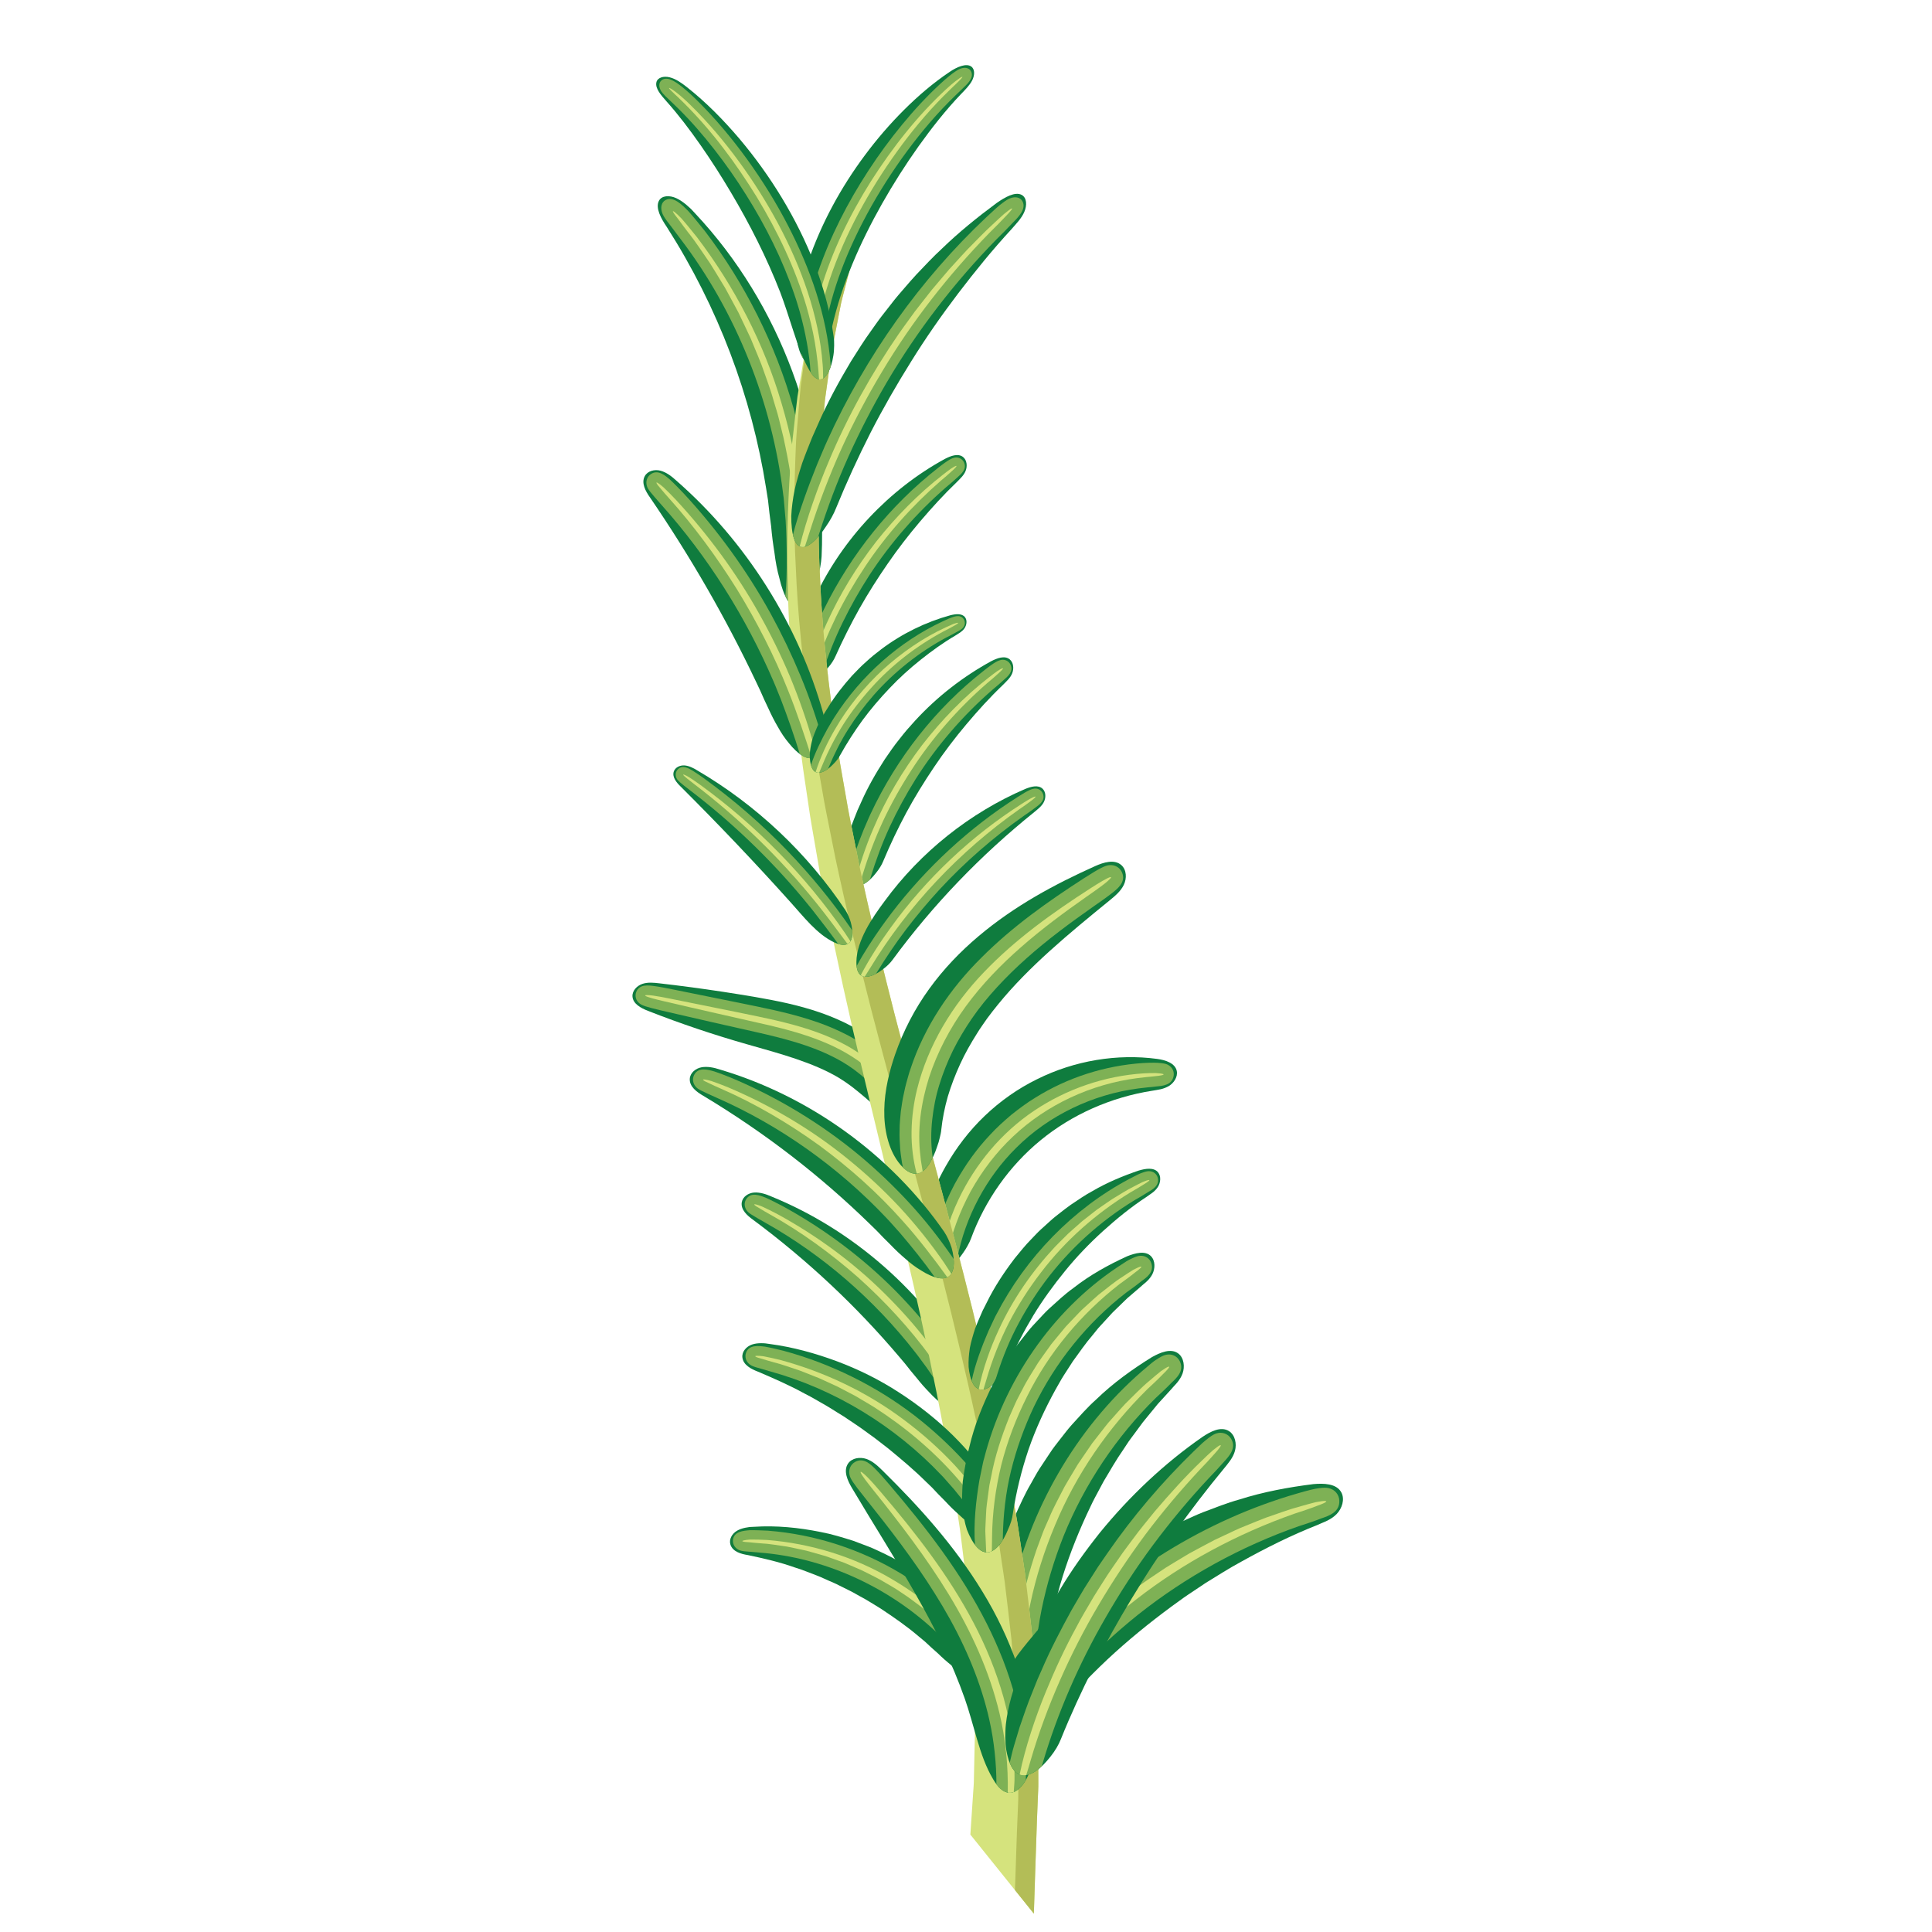 <?xml version="1.0" encoding="UTF-8" standalone="no"?>
<!-- Created with Inkscape (http://www.inkscape.org/) -->

<svg
   xmlns:dc="http://purl.org/dc/elements/1.1/"
   xmlns:cc="http://creativecommons.org/ns#"
   xmlns:rdf="http://www.w3.org/1999/02/22-rdf-syntax-ns#"
   xmlns:svg="http://www.w3.org/2000/svg"
   xmlns="http://www.w3.org/2000/svg"
   xmlns:sodipodi="http://sodipodi.sourceforge.net/DTD/sodipodi-0.dtd"
   xmlns:inkscape="http://www.inkscape.org/namespaces/inkscape"
   width="48"
   height="48"
   viewBox="0 0 48 48"
   id="svg5912"
   version="1.1"
   inkscape:version="0.91 r13725"
   sodipodi:docname="rosemary.svg">
  <defs
     id="defs5914" />
  <sodipodi:namedview
     id="base"
     pagecolor="#ffffff"
     bordercolor="#666666"
     borderopacity="1.0"
     inkscape:pageopacity="0.0"
     inkscape:pageshadow="2"
     inkscape:zoom="4"
     inkscape:cx="10.5"
     inkscape:cy="21.288363"
     inkscape:document-units="px"
     inkscape:current-layer="layer1"
     showgrid="false"
     units="px"
     inkscape:window-width="1199"
     inkscape:window-height="711"
     inkscape:window-x="0"
     inkscape:window-y="1"
     inkscape:window-maximized="0" />
  <g
     inkscape:label="Layer 1"
     inkscape:groupmode="layer"
     id="layer1"
     transform="translate(0,-1004.362)">
    <g
       transform="matrix(0.16,0,0,-0.16,-160.892,1078.793)"
       id="g5362">
      <g
         transform="translate(1148.206,211.113)"
         id="g620">
        <path
           inkscape:connector-curvature="0"
           id="path622"
           style="fill:#0f7c3e;fill-opacity:1;fill-rule:nonzero;stroke:none"
           d="m 0,0 c -1.849,1.584 -3.863,2.961 -5.892,4.31 -1.049,0.621 -2.062,1.31 -3.15,1.869 -0.539,0.287 -1.06,0.618 -1.612,0.884 -0.549,0.273 -1.098,0.546 -1.649,0.819 -0.544,0.296 -1.116,0.516 -1.679,0.769 -0.567,0.239 -1.123,0.523 -1.7,0.741 -1.157,0.423 -2.305,0.931 -3.499,1.284 -2.362,0.841 -4.812,1.406 -7.325,1.934 -1.056,0.166 -2.334,0.523 -2.694,1.597 -0.277,0.828 0.233,1.726 1.009,2.18 0.386,0.227 0.819,0.368 1.269,0.464 0.225,0.048 0.455,0.085 0.686,0.115 0.231,0.019 0.462,0.025 0.692,0.034 3.452,0.226 6.938,-0.119 10.354,-0.811 1.719,-0.321 3.388,-0.841 5.059,-1.365 l 2.457,-0.929 c 0.817,-0.318 1.597,-0.719 2.395,-1.083 3.148,-1.542 6.138,-3.432 8.836,-5.687 2.684,-2.27 5.096,-4.86 7.146,-7.703 0.434,-0.637 0.849,-1.51 1.134,-2.406 0.245,-0.926 0.345,-1.882 0.246,-2.65 -0.196,-1.552 -1.256,-2.324 -3.517,-1.227 -0.408,0.197 -0.799,0.423 -1.174,0.673 -0.402,0.232 -0.789,0.487 -1.163,0.762 -0.374,0.276 -0.734,0.57 -1.083,0.879 -0.361,0.3 -0.736,0.594 -1.087,0.91 -0.353,0.313 -0.697,0.635 -1.03,0.963 C 2.676,-2.36 2.328,-2.051 1.984,-1.746 1.648,-1.432 1.317,-1.124 0.994,-0.823 0.653,-0.541 0.321,-0.266 0,0" />
      </g>
      <g
         transform="translate(1119.394,226.143)"
         id="g624">
        <path
           inkscape:connector-curvature="0"
           id="path626"
           style="fill:#7eb155;fill-opacity:1;fill-rule:nonzero;stroke:none"
           d="m 0,0 c -0.101,-0.67 0.267,-1.318 0.889,-1.615 0.211,-0.1 0.46,-0.173 0.945,-0.222 0.484,-0.03 1.203,-0.107 2.351,-0.202 9.869,-0.775 19.536,-5.145 26.891,-11.883 0.266,-0.205 0.738,-0.717 1.176,-1.143 0.433,-0.432 0.807,-0.805 0.807,-0.805 1.71,-1.844 3.626,-4.114 5.041,-6.322 2.175,-0.761 2.945,0.59 2.821,2.526 -0.068,0.108 -0.135,0.215 -0.199,0.317 -1.854,2.81 -4.005,5.463 -6.466,7.798 -2.462,2.331 -5.165,4.4 -8.028,6.171 C 19.964,-1.552 12.718,0.807 5.415,1.368 4.505,1.41 3.474,1.457 2.585,1.441 1.575,1.357 0.186,1.237 0,0" />
      </g>
      <g
         transform="translate(1120.896,225.842)"
         id="g628">
        <path
           inkscape:connector-curvature="0"
           id="path630"
           style="fill:#d5e37d;fill-opacity:1;fill-rule:nonzero;stroke:none"
           d="m 0,0 c 0.147,-0.068 0.561,-0.107 1.082,-0.134 0.52,-0.062 1.147,-0.116 1.72,-0.16 1.366,-0.061 2.713,-0.327 4.068,-0.507 0.674,-0.121 1.34,-0.282 2.011,-0.421 l 1.004,-0.215 c 0.333,-0.081 0.661,-0.184 0.991,-0.275 l 1.979,-0.562 1.941,-0.688 c 0.323,-0.117 0.649,-0.224 0.969,-0.348 l 0.947,-0.406 c 0.63,-0.275 1.268,-0.53 1.891,-0.82 1.221,-0.632 2.478,-1.198 3.647,-1.929 0.588,-0.356 1.2,-0.674 1.77,-1.061 l 1.713,-1.153 c 2.233,-1.606 4.394,-3.335 6.304,-5.323 0.278,-0.277 0.564,-0.562 0.856,-0.854 0.273,-0.31 0.551,-0.627 0.834,-0.949 0.557,-0.65 1.169,-1.287 1.684,-2.005 0.525,-0.708 1.108,-1.378 1.586,-2.097 0.483,-0.714 0.961,-1.407 1.423,-2.06 0.241,0.108 0.435,0.275 0.586,0.492 -0.344,0.581 -0.694,1.153 -1,1.637 -1.872,2.857 -4.087,5.492 -6.569,7.851 -2.504,2.336 -5.277,4.377 -8.228,6.109 C 17.318,-2.381 10.605,-0.32 3.809,0.224 2.899,0.265 1.955,0.305 1.162,0.292 0.368,0.236 -0.227,0.102 0,0" />
      </g>
      <g
         transform="translate(1159.867,219.118)"
         id="g632">
        <path
           inkscape:connector-curvature="0"
           id="path634"
           style="fill:#0f7c3e;fill-opacity:1;fill-rule:nonzero;stroke:none"
           d="m 0,0 c 0.689,3.674 1.89,7.233 3.31,10.678 0.78,1.694 1.523,3.403 2.471,5.008 0.463,0.807 0.888,1.632 1.397,2.41 l 1.538,2.319 c 0.497,0.779 1.086,1.499 1.65,2.231 0.578,0.722 1.12,1.465 1.736,2.152 1.247,1.363 2.445,2.746 3.82,3.967 2.621,2.545 5.601,4.68 8.632,6.563 1.322,0.745 3.003,1.453 4.14,0.561 0.876,-0.687 1.01,-2.057 0.646,-3.079 -0.184,-0.512 -0.468,-0.96 -0.801,-1.371 -0.167,-0.206 -0.346,-0.403 -0.53,-0.594 -0.179,-0.201 -0.356,-0.401 -0.531,-0.599 L 25.482,28.057 23.611,25.769 C 23.289,25.4 22.997,25.004 22.71,24.604 L 21.836,23.419 C 21.547,23.023 21.244,22.64 20.964,22.238 L 20.155,21.012 C 19.033,19.411 18.07,17.706 17.071,16.036 L 15.693,13.459 C 15.232,12.603 14.855,11.703 14.423,10.833 12.8,7.302 11.396,3.673 10.315,-0.058 9.258,-3.794 8.471,-7.602 7.979,-11.468 c -0.084,-0.85 -0.38,-1.883 -0.829,-2.898 -0.39,-1.013 -0.913,-2.01 -1.553,-2.755 -1.276,-1.471 -2.969,-2.003 -4.732,0.99 -0.319,0.545 -0.6,1.129 -0.847,1.745 -0.211,0.615 -0.386,1.26 -0.53,1.928 -0.146,0.667 -0.261,1.357 -0.351,2.059 -0.071,0.701 -0.08,1.411 -0.089,2.128 -0.005,0.716 0.01,1.438 0.039,2.156 0.057,0.713 0.148,1.421 0.235,2.119 0.097,0.699 0.192,1.387 0.285,2.059 C -0.258,-1.273 -0.127,-0.625 0,0" />
      </g>
      <g
         transform="translate(1188.774,253.82)"
         id="g636">
        <path
           inkscape:connector-curvature="0"
           id="path638"
           style="fill:#7eb155;fill-opacity:1;fill-rule:nonzero;stroke:none"
           d="M 0,0 C -0.395,0.796 -1.247,1.207 -2.148,1 -2.453,0.931 -2.78,0.799 -3.345,0.446 -3.622,0.262 -3.983,0.051 -4.386,-0.286 -4.793,-0.62 -5.283,-1.035 -5.879,-1.552 c -10.253,-8.9 -17.538,-21.573 -20.384,-35.133 -0.128,-0.448 -0.256,-1.407 -0.406,-2.242 -0.141,-0.838 -0.262,-1.562 -0.262,-1.562 -0.463,-3.465 -0.822,-7.591 -0.513,-11.232 1.893,-2.395 3.658,-1.053 4.845,0.898 -0.001,0.149 -0.003,0.297 -0.004,0.438 0.012,3.937 0.348,7.916 1.141,11.821 0.797,3.901 1.948,7.732 3.412,11.416 3.235,8.019 8.196,15.436 14.326,21.459 0.784,0.724 1.67,1.547 2.393,2.31 C -0.459,-2.574 0.728,-1.471 0,0" />
      </g>
      <g
         transform="translate(1187.036,252.982)"
         id="g640">
        <path
           inkscape:connector-curvature="0"
           id="path642"
           style="fill:#d5e37d;fill-opacity:1;fill-rule:nonzero;stroke:none"
           d="m 0,0 c -0.202,-0.045 -0.658,-0.325 -1.206,-0.71 -0.523,-0.415 -1.137,-0.939 -1.695,-1.422 -1.362,-1.113 -2.559,-2.406 -3.827,-3.635 -0.608,-0.64 -1.18,-1.313 -1.773,-1.971 l -0.882,-0.994 c -0.285,-0.339 -0.549,-0.695 -0.825,-1.042 l -1.64,-2.101 -1.51,-2.201 c -0.25,-0.369 -0.509,-0.733 -0.75,-1.108 l -0.687,-1.148 c -0.453,-0.768 -0.928,-1.527 -1.362,-2.307 -0.807,-1.595 -1.693,-3.156 -2.373,-4.816 -0.35,-0.825 -0.75,-1.63 -1.058,-2.473 l -0.933,-2.525 c -1.141,-3.401 -2.108,-6.88 -2.635,-10.438 -0.084,-0.504 -0.171,-1.024 -0.261,-1.556 -0.057,-0.535 -0.115,-1.083 -0.174,-1.638 -0.104,-1.112 -0.266,-2.252 -0.272,-3.405 -0.017,-0.575 -0.035,-1.151 -0.052,-1.723 -0.016,-0.572 -0.041,-1.14 -0.001,-1.702 0.05,-1.122 0.107,-2.215 0.174,-3.247 0.34,-0.022 0.669,0.056 0.983,0.208 0.016,0.848 0.019,1.686 0.009,2.401 -0.003,4.269 0.433,8.54 1.277,12.734 0.881,4.188 2.187,8.283 3.849,12.226 3.291,7.909 8.251,15.093 14.323,21.093 0.837,0.775 1.702,1.579 2.391,2.303 C -0.189,-0.511 0.315,0.066 0,0" />
      </g>
      <g
         transform="translate(1145.205,254.516)"
         id="g644">
        <path
           inkscape:connector-curvature="0"
           id="path646"
           style="fill:#0f7c3e;fill-opacity:1;fill-rule:nonzero;stroke:none"
           d="m 0,0 c -6.66,7.864 -14.173,14.933 -22.702,21.279 -0.908,0.645 -1.928,1.562 -1.747,2.699 0.139,0.876 1.026,1.458 1.926,1.524 0.893,0.057 1.807,-0.233 2.642,-0.603 C -7.161,19.72 3.956,9.99 10.758,-2.107 c 0.366,-0.667 0.689,-1.567 0.883,-2.486 0.17,-0.935 0.202,-1.893 0.047,-2.664 C 11.381,-8.808 10.284,-9.588 8.032,-8.288 7.624,-8.054 7.234,-7.789 6.86,-7.498 6.47,-7.216 6.095,-6.909 5.734,-6.582 5.372,-6.255 5.025,-5.908 4.69,-5.546 4.347,-5.189 4,-4.827 3.673,-4.451 3.344,-4.075 3.026,-3.691 2.718,-3.302 2.399,-2.919 2.083,-2.539 1.773,-2.166 1.47,-1.784 1.173,-1.409 0.882,-1.042 0.58,-0.685 0.285,-0.336 0,0" />
      </g>
      <g
         transform="translate(1121.495,279.064)"
         id="g648">
        <path
           inkscape:connector-curvature="0"
           id="path650"
           style="fill:#7eb155;fill-opacity:1;fill-rule:nonzero;stroke:none"
           d="m 0,0 c -0.406,-0.562 -0.374,-1.318 0.062,-1.875 0.289,-0.395 0.81,-0.683 2.875,-1.869 8.903,-5.005 16.905,-11.956 23.254,-20.103 0.226,-0.263 0.639,-0.852 1.02,-1.358 0.376,-0.509 0.701,-0.948 0.701,-0.948 1.502,-2.132 3.197,-4.691 4.552,-7.045 2.172,-0.926 3.012,0.458 3.034,2.395 -0.061,0.111 -0.121,0.222 -0.179,0.328 -1.649,2.929 -3.482,5.789 -5.534,8.49 -2.054,2.699 -4.281,5.267 -6.647,7.67 C 17.963,-9.092 11.941,-4.598 5.513,-1.104 4.707,-0.685 3.792,-0.209 2.979,0.152 2.039,0.526 0.748,1.038 0,0" />
      </g>
      <g
         transform="translate(1122.717,278.107)"
         id="g652">
        <path
           inkscape:connector-curvature="0"
           id="path654"
           style="fill:#d5e37d;fill-opacity:1;fill-rule:nonzero;stroke:none"
           d="m 0,0 c 0.102,-0.129 0.461,-0.354 0.923,-0.616 0.453,-0.28 1.009,-0.597 1.519,-0.884 4.857,-2.712 9.405,-6.031 13.622,-9.729 4.18,-3.746 8.025,-7.898 11.341,-12.447 1.91,-2.574 4.032,-5.946 5.683,-8.753 0.25,0.097 0.457,0.259 0.624,0.473 -0.311,0.609 -0.628,1.21 -0.907,1.717 -1.69,3.016 -3.594,5.917 -5.689,8.678 -2.112,2.749 -4.42,5.348 -6.888,7.783 C 15.305,-8.889 9.649,-4.759 3.588,-1.448 2.77,-1.023 1.921,-0.584 1.186,-0.258 0.44,0.046 -0.159,0.197 0,0" />
      </g>
      <g
         transform="translate(1152.417,284.089)"
         id="g656">
        <path
           inkscape:connector-curvature="0"
           id="path658"
           style="fill:#0f7c3e;fill-opacity:1;fill-rule:nonzero;stroke:none"
           d="m 0,0 c 1.629,2.875 3.664,5.543 6.072,7.837 2.404,2.3 5.157,4.236 8.102,5.68 5.876,2.933 12.502,3.986 18.66,3.162 1.3,-0.167 2.812,-0.668 3.055,-1.878 0.188,-0.932 -0.48,-1.893 -1.251,-2.349 -0.389,-0.218 -0.807,-0.382 -1.236,-0.481 -0.428,-0.095 -0.869,-0.155 -1.3,-0.232 C 25.639,10.728 19.588,8.025 14.74,4.045 9.904,0.08 6.125,-5.252 3.924,-11.242 c -0.114,-0.33 -0.298,-0.683 -0.497,-1.052 -0.193,-0.37 -0.429,-0.75 -0.697,-1.121 -0.496,-0.749 -1.129,-1.469 -1.75,-1.989 -1.264,-1.011 -2.788,-1.266 -3.819,1.575 -0.72,2.07 -0.615,4.599 -0.003,7.05 C -2.235,-4.321 -1.113,-1.963 0,0" />
      </g>
      <g
         transform="translate(1187.792,298.005)"
         id="g660">
        <path
           inkscape:connector-curvature="0"
           id="path662"
           style="fill:#7eb155;fill-opacity:1;fill-rule:nonzero;stroke:none"
           d="m 0,0 c 0.179,0.735 -0.148,1.475 -0.86,1.845 -0.24,0.132 -0.53,0.204 -1.1,0.267 -0.571,0.07 -1.423,0.084 -2.785,0.009 -5.835,-0.39 -11.668,-2.218 -16.745,-5.401 -1.283,-0.775 -2.483,-1.682 -3.662,-2.614 -1.144,-0.974 -2.271,-1.976 -3.287,-3.086 -2.073,-2.181 -3.834,-4.646 -5.298,-7.265 -0.212,-0.342 -0.573,-1.097 -0.912,-1.75 -0.317,-0.664 -0.572,-1.246 -0.572,-1.246 -1.247,-2.762 -2.274,-6.218 -2.63,-9.356 0.624,-1.178 1.36,-1.512 2.093,-1.4 0.736,0.115 1.458,0.678 2.101,1.387 0.025,0.121 0.05,0.241 0.074,0.356 1.24,6.425 4.492,12.59 9.153,17.198 5.034,5.047 11.934,8.332 19.024,9.238 0.442,0.047 0.911,0.115 1.38,0.159 0.469,0.038 0.936,0.085 1.369,0.143 0.492,0.04 1.074,0.093 1.574,0.301 C -0.586,-1.03 -0.164,-0.678 0,0" />
      </g>
      <g
         transform="translate(1186.207,298.41)"
         id="g664">
        <path
           inkscape:connector-curvature="0"
           id="path666"
           style="fill:#d5e37d;fill-opacity:1;fill-rule:nonzero;stroke:none"
           d="m 0,0 c -0.157,0.076 -0.607,0.127 -1.176,0.158 -0.567,-0.001 -1.255,0 -1.881,-0.046 -5.957,-0.382 -11.891,-2.385 -16.961,-5.777 -5.077,-3.396 -9.161,-8.273 -11.78,-13.816 -0.756,-1.574 -1.453,-3.413 -1.984,-5.303 -0.532,-1.891 -0.876,-3.838 -1.012,-5.597 0.282,-0.068 0.569,-0.05 0.855,0.03 0.136,0.704 0.228,1.406 0.363,1.995 0.662,3.549 1.953,6.97 3.67,10.144 1.753,3.155 3.961,6.067 6.592,8.535 5.242,4.953 12.131,8.124 19.289,9.05 0.478,0.055 0.966,0.111 1.438,0.165 0.474,0.039 0.932,0.083 1.351,0.138 C -0.398,-0.246 0.242,-0.12 0,0" />
      </g>
      <g
         transform="translate(1135.78,297.861)"
         id="g668">
        <path
           inkscape:connector-curvature="0"
           id="path670"
           style="fill:#0f7c3e;fill-opacity:1;fill-rule:nonzero;stroke:none"
           d="m 0,0 c -3.927,2.321 -8.84,3.659 -14.049,5.133 -5.259,1.492 -10.464,3.243 -15.561,5.243 -1.073,0.421 -2.314,1.078 -2.384,2.229 -0.054,0.887 0.69,1.665 1.531,1.95 0.842,0.286 1.759,0.192 2.642,0.09 3.307,-0.38 6.607,-0.82 9.899,-1.321 3.294,-0.517 6.54,-1.01 9.97,-1.781 3.401,-0.775 6.939,-1.879 10.286,-3.716 3.376,-1.872 6.428,-4.479 8.604,-7.898 0.468,-0.754 0.886,-1.795 1.041,-2.876 0.093,-0.53 0.097,-1.082 0.077,-1.576 -0.05,-0.51 -0.135,-0.97 -0.286,-1.365 C 11.451,-6.686 10.963,-7.169 10.324,-7.232 10.005,-7.265 9.648,-7.197 9.26,-7.028 9.064,-6.944 8.866,-6.833 8.652,-6.701 8.43,-6.571 8.198,-6.417 7.961,-6.239 6.552,-5.225 5.334,-4.119 4.03,-3.002 3.377,-2.449 2.712,-1.898 2.037,-1.382 1.358,-0.871 0.667,-0.403 0,0" />
      </g>
      <g
         transform="translate(1104.384,311.198)"
         id="g672">
        <path
           inkscape:connector-curvature="0"
           id="path674"
           style="fill:#7eb155;fill-opacity:1;fill-rule:nonzero;stroke:none"
           d="m 0,0 c -0.271,-0.645 -0.073,-1.375 0.496,-1.818 0.385,-0.299 0.958,-0.526 3.331,-1.082 5.086,-1.193 10.261,-2.359 15.418,-3.518 2.563,-0.59 5.089,-1.229 7.502,-2.085 2.411,-0.858 4.713,-1.928 6.735,-3.354 0.267,-0.195 0.828,-0.597 1.291,-0.986 0.241,-0.184 0.442,-0.381 0.599,-0.514 0.154,-0.136 0.252,-0.222 0.252,-0.222 1.843,-1.67 3.544,-4.057 4.363,-6.422 0.927,-0.599 1.698,-0.734 2.289,-0.387 0.582,0.334 1.019,1.167 1.142,2.228 -0.047,0.137 -0.089,0.276 -0.144,0.4 -1.396,3.586 -3.933,6.52 -6.845,8.719 -1.457,1.102 -3.05,2.054 -4.662,2.812 -1.614,0.773 -3.268,1.4 -4.92,1.92 -3.608,1.144 -7.23,1.835 -10.743,2.56 C 12.571,-1.034 9.042,-0.321 5.54,0.387 4.669,0.56 3.683,0.757 2.82,0.875 1.842,1.008 0.501,1.191 0,0" />
      </g>
      <g
         transform="translate(1105.794,310.558)"
         id="g676">
        <path
           inkscape:connector-curvature="0"
           id="path678"
           style="fill:#d5e37d;fill-opacity:1;fill-rule:nonzero;stroke:none"
           d="m 0,0 c 0.261,-0.203 1.613,-0.54 2.757,-0.808 5.433,-1.28 10.931,-2.5 16.445,-3.758 2.75,-0.652 5.492,-1.397 8.12,-2.455 2.624,-1.053 5.139,-2.429 7.286,-4.278 1.218,-1.049 2.481,-2.361 3.487,-3.87 1.035,-1.491 1.773,-3.177 2.226,-4.758 0.27,0.03 0.512,0.132 0.727,0.304 -0.148,0.709 -0.357,1.398 -0.575,1.97 -1.332,3.424 -3.832,6.241 -6.726,8.341 -2.919,2.123 -6.263,3.492 -9.625,4.489 -3.374,1.002 -6.789,1.644 -10.157,2.343 C 10.587,-1.797 7.21,-1.115 3.838,-0.434 2.938,-0.254 2.004,-0.07 1.209,0.039 0.414,0.147 -0.201,0.156 0,0" />
      </g>
      <g
         transform="translate(1139.277,340.589)"
         id="g680">
        <path
           inkscape:connector-curvature="0"
           id="path682"
           style="fill:#0f7c3e;fill-opacity:1;fill-rule:nonzero;stroke:none"
           d="m 0,0 c 1.025,2.337 2.299,4.558 3.684,6.697 0.724,1.049 1.435,2.107 2.241,3.094 0.398,0.496 0.779,1.004 1.199,1.482 0.421,0.473 0.843,0.947 1.267,1.422 3.431,3.736 7.473,6.859 11.807,9.231 0.928,0.481 2.107,0.932 2.889,0.292 0.602,-0.494 0.671,-1.448 0.386,-2.158 C 23.194,19.34 22.604,18.84 22.079,18.297 20.04,16.358 18.16,14.274 16.364,12.146 14.57,10.013 12.885,7.8 11.341,5.494 9.791,3.194 8.335,0.834 7.017,-1.606 5.71,-4.05 4.516,-6.557 3.443,-9.125 3.218,-9.692 2.815,-10.346 2.317,-10.953 c -0.472,-0.613 -1.03,-1.183 -1.61,-1.552 -1.155,-0.73 -2.382,-0.697 -2.949,1.635 -0.103,0.424 -0.172,0.865 -0.213,1.318 -0.025,0.448 -0.02,0.908 0.008,1.375 0.029,0.468 0.08,0.943 0.151,1.421 0.079,0.476 0.194,0.948 0.314,1.423 0.121,0.474 0.256,0.948 0.4,1.417 0.156,0.463 0.331,0.918 0.503,1.367 0.177,0.448 0.352,0.889 0.523,1.319 C -0.366,-0.808 -0.18,-0.397 0,0" />
      </g>
      <g
         transform="translate(1162.489,361.978)"
         id="g684">
        <path
           inkscape:connector-curvature="0"
           id="path686"
           style="fill:#7eb155;fill-opacity:1;fill-rule:nonzero;stroke:none"
           d="M 0,0 C -0.261,0.561 -0.85,0.863 -1.48,0.741 -1.895,0.644 -2.428,0.446 -4.139,-0.917 -11.541,-6.694 -17.667,-14.458 -21.72,-23.14 c -0.15,-0.284 -0.4,-0.904 -0.638,-1.441 -0.232,-0.539 -0.433,-1.004 -0.433,-1.004 -0.906,-2.243 -1.889,-4.922 -2.446,-7.381 0.771,-1.978 2.214,-1.482 3.413,-0.397 0.03,0.101 0.059,0.201 0.088,0.297 0.816,2.67 1.788,5.319 2.972,7.877 1.185,2.557 2.535,5.039 4.024,7.414 3.266,5.166 7.348,9.894 11.94,13.889 0.581,0.484 1.238,1.033 1.777,1.545 C -0.387,-1.791 0.481,-1.037 0,0" />
      </g>
      <g
         transform="translate(1161.255,361.428)"
         id="g688">
        <path
           inkscape:connector-curvature="0"
           id="path690"
           style="fill:#d5e37d;fill-opacity:1;fill-rule:nonzero;stroke:none"
           d="m 0,0 c -0.142,-0.027 -0.466,-0.212 -0.858,-0.469 -0.381,-0.271 -0.828,-0.614 -1.235,-0.932 -3.875,-3.007 -7.351,-6.601 -10.409,-10.538 -3.014,-3.972 -5.6,-8.312 -7.551,-12.93 -1.134,-2.616 -2.3,-5.98 -2.904,-8.807 0.222,-0.087 0.456,-0.105 0.696,-0.07 0.185,0.565 0.36,1.127 0.501,1.608 0.868,2.867 1.938,5.675 3.194,8.399 1.274,2.717 2.742,5.342 4.373,7.861 3.248,5.051 7.258,9.596 11.768,13.536 0.614,0.512 1.249,1.044 1.758,1.525 C -0.144,-0.354 0.221,0.04 0,0" />
      </g>
      <g
         transform="translate(1132.098,372.399)"
         id="g692">
        <path
           inkscape:connector-curvature="0"
           id="path694"
           style="fill:#0f7c3e;fill-opacity:1;fill-rule:nonzero;stroke:none"
           d="m 0,0 c 4.277,9.135 11.583,16.832 20.173,21.523 0.916,0.48 2.081,0.93 2.858,0.3 0.6,-0.486 0.672,-1.431 0.392,-2.135 -0.275,-0.715 -0.857,-1.215 -1.378,-1.754 -2.019,-1.931 -3.89,-3.995 -5.684,-6.1 C 14.57,9.724 12.879,7.539 11.318,5.268 9.752,3.001 8.273,0.678 6.92,-1.721 5.577,-4.125 4.338,-6.589 3.209,-9.112 2.971,-9.67 2.555,-10.309 2.046,-10.898 c -0.485,-0.596 -1.054,-1.146 -1.639,-1.496 -1.165,-0.691 -2.377,-0.621 -2.874,1.702 -0.09,0.422 -0.147,0.86 -0.175,1.309 -0.013,0.443 0.003,0.897 0.043,1.359 0.04,0.461 0.103,0.929 0.184,1.4 0.09,0.468 0.215,0.932 0.344,1.398 0.131,0.466 0.275,0.93 0.428,1.39 0.164,0.455 0.346,0.9 0.525,1.34 0.186,0.439 0.367,0.871 0.545,1.292 C -0.377,-0.791 -0.185,-0.389 0,0" />
      </g>
      <g
         transform="translate(1155.258,393.401)"
         id="g696">
        <path
           inkscape:connector-curvature="0"
           id="path698"
           style="fill:#7eb155;fill-opacity:1;fill-rule:nonzero;stroke:none"
           d="M 0,0 C -0.261,0.555 -0.846,0.851 -1.47,0.728 -1.881,0.631 -2.405,0.43 -4.097,-0.921 c -7.314,-5.73 -13.435,-13.336 -17.617,-21.844 -0.154,-0.278 -0.415,-0.885 -0.661,-1.412 -0.242,-0.528 -0.451,-0.984 -0.451,-0.984 -0.946,-2.198 -1.982,-4.824 -2.605,-7.239 0.709,-1.979 2.15,-1.533 3.368,-0.49 0.033,0.1 0.065,0.199 0.096,0.293 0.883,2.627 1.912,5.23 3.138,7.744 1.228,2.512 2.609,4.95 4.119,7.286 3.311,5.08 7.39,9.739 11.943,13.706 0.576,0.481 1.227,1.027 1.761,1.536 C -0.377,-1.776 0.482,-1.025 0,0" />
      </g>
      <g
         transform="translate(1154.036,392.851)"
         id="g700">
        <path
           inkscape:connector-curvature="0"
           id="path702"
           style="fill:#d5e37d;fill-opacity:1;fill-rule:nonzero;stroke:none"
           d="m 0,0 c -0.141,-0.027 -0.461,-0.212 -0.848,-0.468 -0.377,-0.27 -0.819,-0.61 -1.222,-0.925 -3.833,-2.987 -7.292,-6.527 -10.359,-10.397 -3.026,-3.903 -5.651,-8.159 -7.683,-12.689 -1.179,-2.567 -2.417,-5.867 -3.097,-8.649 0.216,-0.092 0.448,-0.117 0.687,-0.089 0.199,0.555 0.388,1.106 0.541,1.579 0.938,2.817 2.065,5.573 3.366,8.247 1.316,2.667 2.814,5.244 4.464,7.718 3.287,4.962 7.286,9.438 11.754,13.346 0.607,0.509 1.236,1.037 1.739,1.515 C -0.141,-0.352 0.219,0.04 0,0" />
      </g>
      <g
         transform="translate(1124.529,389.424)"
         id="g704">
        <path
           inkscape:connector-curvature="0"
           id="path706"
           style="fill:#0f7c3e;fill-opacity:1;fill-rule:nonzero;stroke:none"
           d="m 0,0 c -2.254,14.28 -7.449,28.05 -15.415,40.525 -0.873,1.282 -1.793,2.931 -1.232,4.045 0.433,0.859 1.656,0.918 2.739,0.411 0.539,-0.253 1.049,-0.611 1.538,-1.019 0.245,-0.204 0.484,-0.421 0.719,-0.643 0.225,-0.23 0.441,-0.47 0.656,-0.706 C 2.171,28.595 9.56,8.805 8.623,-10.629 c -0.067,-1.064 -0.307,-2.369 -0.671,-3.6 -0.42,-1.23 -0.981,-2.383 -1.583,-3.174 -1.213,-1.593 -2.631,-1.68 -3.772,1.554 -0.207,0.584 -0.379,1.192 -0.522,1.817 -0.179,0.628 -0.33,1.274 -0.456,1.934 -0.127,0.659 -0.229,1.332 -0.312,2.012 C 1.206,-9.405 1.089,-8.715 1.006,-8.023 0.919,-7.331 0.847,-6.636 0.787,-5.945 0.698,-5.253 0.61,-4.567 0.523,-3.89 0.448,-3.212 0.373,-2.544 0.301,-1.892 0.198,-1.243 0.097,-0.61 0,0" />
      </g>
      <g
         transform="translate(1108.927,434.136)"
         id="g708">
        <path
           inkscape:connector-curvature="0"
           id="path710"
           style="fill:#7eb155;fill-opacity:1;fill-rule:nonzero;stroke:none"
           d="m 0,0 c -0.65,-0.347 -0.845,-1.186 -0.501,-2.07 0.117,-0.3 0.293,-0.624 0.711,-1.188 0.203,-0.288 0.493,-0.613 0.817,-1.067 0.329,-0.451 0.736,-0.993 1.243,-1.656 8.696,-11.378 14.265,-25.406 15.998,-39.783 0.089,-0.478 0.143,-1.487 0.229,-2.37 0.076,-0.884 0.142,-1.648 0.142,-1.648 0.203,-3.649 0.28,-7.956 -0.041,-11.752 1.3,-2.734 2.866,-1.741 4.069,0.524 0.016,0.177 0.031,0.353 0.047,0.521 0.343,4.699 0.332,9.469 -0.172,14.196 -0.508,4.725 -1.41,9.406 -2.674,13.957 -2.798,9.912 -7.552,19.381 -13.779,27.53 C 5.291,-3.812 4.386,-2.686 3.56,-1.753 2.566,-0.743 1.2,0.642 0,0" />
      </g>
      <g
         transform="translate(1110.076,432.314)"
         id="g712">
        <path
           inkscape:connector-curvature="0"
           id="path714"
           style="fill:#d5e37d;fill-opacity:1;fill-rule:nonzero;stroke:none"
           d="m 0,0 c 0.081,-0.206 0.436,-0.68 0.9,-1.261 0.434,-0.606 0.975,-1.322 1.473,-1.974 1.224,-1.518 2.264,-3.175 3.383,-4.777 0.531,-0.82 1.023,-1.667 1.537,-2.499 l 0.764,-1.254 c 0.245,-0.423 0.469,-0.86 0.704,-1.29 l 1.398,-2.587 1.264,-2.659 c 0.208,-0.445 0.427,-0.885 0.628,-1.333 l 0.563,-1.362 c 0.371,-0.91 0.764,-1.812 1.118,-2.729 0.642,-1.86 1.368,-3.692 1.889,-5.594 0.271,-0.946 0.593,-1.879 0.823,-2.837 l 0.703,-2.872 c 0.84,-3.849 1.522,-7.746 1.796,-11.683 0.049,-0.559 0.098,-1.136 0.149,-1.725 0.02,-0.591 0.041,-1.195 0.062,-1.807 0.029,-1.226 0.117,-2.486 0.063,-3.75 -0.01,-0.631 -0.02,-1.264 -0.03,-1.892 -0.009,-0.629 -0.006,-1.255 -0.06,-1.87 -0.071,-1.233 -0.141,-2.435 -0.206,-3.575 0.274,-0.075 0.551,-0.04 0.824,0.085 0.106,0.953 0.2,1.899 0.271,2.708 0.367,4.832 0.285,9.704 -0.227,14.535 -0.548,4.828 -1.544,9.603 -2.931,14.259 -2.738,9.33 -7.289,18.098 -13.144,25.804 -0.81,1.008 -1.651,2.051 -2.397,2.894 C 0.535,-0.231 -0.128,0.315 0,0" />
      </g>
      <g
         transform="translate(1156.252,180.318)"
         id="g716">
        <path
           inkscape:connector-curvature="0"
           id="path718"
           style="fill:#d5e37d;fill-opacity:1;fill-rule:nonzero;stroke:none"
           d="m 0,0 c 0,0 0.068,1.006 0.194,2.893 0.063,0.944 0.142,2.108 0.233,3.476 0.035,0.674 0.121,1.44 0.123,2.181 0.016,0.754 0.033,1.554 0.051,2.399 0.019,0.846 0.039,1.738 0.06,2.673 0.01,0.939 0.073,1.903 0.032,2.948 -0.039,2.076 -0.082,4.322 -0.127,6.721 -0.134,2.401 -0.277,4.957 -0.427,7.652 -0.221,2.694 -0.492,5.527 -0.769,8.485 -0.181,1.477 -0.366,2.985 -0.554,4.522 -0.193,1.537 -0.362,3.105 -0.619,4.694 -0.481,3.18 -0.942,6.473 -1.563,9.847 -1.132,6.758 -2.609,13.861 -4.197,21.208 -3.23,14.689 -7.204,30.322 -10.87,46.097 -1.804,7.875 -3.499,15.854 -4.962,23.715 -0.341,1.972 -0.681,3.937 -1.019,5.892 -0.164,0.978 -0.344,1.95 -0.494,2.927 -0.145,0.977 -0.289,1.951 -0.433,2.922 -0.277,1.945 -0.599,3.868 -0.833,5.794 -0.234,1.926 -0.467,3.837 -0.697,5.733 -0.811,7.597 -1.407,14.972 -1.497,21.994 -0.215,7.015 0.12,13.661 0.551,19.775 0.128,1.528 0.325,3.02 0.479,4.479 0.169,1.458 0.308,2.885 0.492,4.271 0.458,2.759 0.893,5.377 1.301,7.837 0.542,2.434 1.05,4.713 1.519,6.82 0.207,1.059 0.541,2.044 0.799,2.998 0.272,0.951 0.532,1.859 0.778,2.72 0.246,0.86 0.479,1.674 0.699,2.44 0.2,0.772 0.498,1.463 0.715,2.123 0.466,1.311 0.861,2.426 1.182,3.329 0.642,1.807 0.985,2.77 0.985,2.77 l 3.247,-1.223 c 0,0 -0.308,-0.946 -0.886,-2.72 -0.288,-0.886 -0.644,-1.979 -1.063,-3.264 -0.195,-0.647 -0.468,-1.322 -0.642,-2.079 -0.193,-0.75 -0.398,-1.548 -0.616,-2.391 -0.217,-0.842 -0.445,-1.729 -0.686,-2.66 -0.226,-0.933 -0.527,-1.894 -0.7,-2.931 -0.402,-2.057 -0.837,-4.283 -1.302,-6.661 -0.333,-2.4 -0.689,-4.955 -1.063,-7.647 -0.144,-1.352 -0.242,-2.746 -0.369,-4.167 -0.113,-1.424 -0.267,-2.876 -0.353,-4.366 -0.26,-5.965 -0.42,-12.438 -0.029,-19.283 0.265,-6.844 1.039,-14.046 2.028,-21.466 0.274,-1.852 0.551,-3.72 0.83,-5.602 0.279,-1.881 0.646,-3.766 0.967,-5.667 0.167,-0.95 0.334,-1.903 0.501,-2.859 0.172,-0.954 0.375,-1.908 0.561,-2.866 0.384,-1.914 0.768,-3.838 1.155,-5.77 1.647,-7.718 3.51,-15.481 5.514,-23.287 C -7.725,111.862 -3.336,96.317 0.323,81.541 2.126,74.146 3.816,66.968 5.158,60.079 5.882,56.649 6.446,53.274 7.026,50.018 7.332,48.393 7.55,46.777 7.791,45.196 8.027,43.613 8.258,42.061 8.485,40.54 c 0.37,-3.059 0.727,-5.992 1.03,-8.787 0.23,-2.808 0.449,-5.472 0.654,-7.975 0.114,-2.515 0.221,-4.869 0.319,-7.045 0.07,-1.081 0.034,-2.159 0.05,-3.169 0.003,-1.016 0.006,-1.984 0.009,-2.903 C 10.549,9.742 10.551,8.872 10.553,8.053 10.567,7.221 10.504,6.519 10.486,5.823 10.43,4.453 10.383,3.288 10.344,2.343 10.267,0.454 9.86,-12.274 9.86,-12.274 Z" />
      </g>
      <g
         transform="translate(1166.799,190.98)"
         id="g720">
        <path
           inkscape:connector-curvature="0"
           id="path722"
           style="fill:#b3bd57;fill-opacity:1;fill-rule:nonzero;stroke:none"
           d="m 0,0 c -0.003,0.919 -0.006,1.887 -0.009,2.902 -0.016,1.011 0.02,2.089 -0.049,3.169 -0.099,2.177 -0.206,4.531 -0.32,7.046 -0.205,2.503 -0.424,5.166 -0.654,7.974 -0.303,2.796 -0.66,5.729 -1.03,8.787 -0.227,1.521 -0.458,3.074 -0.694,4.656 -0.241,1.581 -0.459,3.198 -0.765,4.822 -0.58,3.257 -1.144,6.632 -1.868,10.061 -1.342,6.889 -3.032,14.068 -4.835,21.463 -3.659,14.776 -8.048,30.32 -12.097,45.885 -2.004,7.806 -3.867,15.569 -5.514,23.287 -0.386,1.931 -0.771,3.855 -1.154,5.77 -0.187,0.958 -0.39,1.911 -0.562,2.866 -0.167,0.955 -0.334,1.908 -0.5,2.858 -0.322,1.901 -0.689,3.787 -0.968,5.668 -0.279,1.881 -0.556,3.749 -0.83,5.602 -0.989,7.419 -1.763,14.621 -2.028,21.466 -0.391,6.845 -0.231,13.317 0.03,19.283 0.085,1.489 0.24,2.942 0.352,4.365 0.127,1.422 0.225,2.815 0.369,4.167 0.374,2.693 0.73,5.247 1.063,7.648 0.465,2.378 0.9,4.603 1.302,6.661 0.173,1.037 0.474,1.997 0.701,2.931 0.24,0.931 0.468,1.818 0.686,2.66 0.217,0.843 0.422,1.64 0.615,2.391 0.174,0.757 0.447,1.432 0.642,2.078 0.419,1.285 0.775,2.378 1.063,3.264 0.578,1.774 0.886,2.72 0.886,2.72 l -3.247,1.224 c 0,0 -0.343,-0.963 -0.985,-2.77 -0.32,-0.904 -0.716,-2.019 -1.181,-3.33 -0.218,-0.66 -0.516,-1.35 -0.716,-2.122 -0.219,-0.766 -0.453,-1.581 -0.699,-2.441 -0.246,-0.861 -0.505,-1.768 -0.777,-2.719 -0.259,-0.955 -0.593,-1.94 -0.8,-2.999 -0.417,-1.87 -0.865,-3.884 -1.34,-6.015 -0.306,-2.2 -0.628,-4.515 -0.966,-6.948 -0.147,-1.378 -0.246,-2.799 -0.376,-4.248 -0.115,-1.451 -0.272,-2.932 -0.359,-4.45 -0.266,-6.081 -0.429,-12.678 -0.031,-19.656 0.271,-6.977 1.059,-14.318 2.067,-21.881 0.28,-1.889 0.562,-3.793 0.847,-5.711 0.284,-1.917 0.658,-3.839 0.986,-5.777 0.17,-0.968 0.34,-1.939 0.51,-2.913 0.176,-0.973 0.383,-1.945 0.573,-2.922 0.39,-1.951 0.782,-3.912 1.177,-5.881 1.678,-7.867 3.577,-15.781 5.62,-23.738 4.127,-15.865 8.602,-31.71 12.331,-46.772 1.838,-7.538 3.561,-14.855 4.929,-21.878 0.737,-3.496 1.313,-6.935 1.903,-10.255 0.313,-1.656 0.535,-3.304 0.78,-4.915 0.241,-1.613 0.477,-3.196 0.708,-4.746 0.377,-3.118 0.741,-6.108 1.049,-8.958 0.235,-2.862 0.458,-5.577 0.668,-8.128 0.116,-2.564 0.225,-4.963 0.325,-7.182 0.071,-1.101 0.035,-2.2 0.05,-3.23 0.004,-1.035 0.007,-2.022 0.01,-2.959 0.002,-0.937 0.004,-1.824 0.006,-2.658 0.014,-0.848 -0.05,-1.564 -0.068,-2.273 -0.057,-1.397 -0.106,-2.585 -0.145,-3.548 -0.042,-1.034 -0.181,-5.25 -0.301,-8.935 l 2.933,-3.652 c 0,0 0.407,12.728 0.484,14.618 0.039,0.945 0.086,2.11 0.142,3.48 0.018,0.695 0.081,1.398 0.067,2.23 C 0.004,-1.789 0.002,-0.919 0,0" />
      </g>
      <g
         transform="translate(1167.921,213.369)"
         id="g724">
        <path
           inkscape:connector-curvature="0"
           id="path726"
           style="fill:#0f7c3e;fill-opacity:1;fill-rule:nonzero;stroke:none"
           d="m 0,0 c 2.687,2.993 5.724,5.655 8.891,8.121 1.625,1.181 3.231,2.386 4.953,3.417 0.855,0.524 1.688,1.078 2.567,1.558 l 2.641,1.421 c 0.872,0.484 1.792,0.881 2.696,1.299 0.912,0.403 1.804,0.838 2.733,1.196 1.864,0.703 3.699,1.437 5.609,1.968 3.762,1.195 7.649,1.91 11.489,2.391 1.636,0.148 3.614,0.101 4.359,-1.291 0.574,-1.073 0.102,-2.495 -0.725,-3.352 -0.416,-0.429 -0.905,-0.749 -1.428,-1.012 -0.261,-0.132 -0.53,-0.249 -0.803,-0.358 C 42.71,15.24 42.44,15.122 42.172,15.006 38.105,13.404 34.21,11.444 30.431,9.348 28.527,8.323 26.707,7.153 24.871,6.028 L 22.183,4.234 C 21.285,3.64 20.435,2.975 19.555,2.358 16.094,-0.195 12.758,-2.912 9.616,-5.849 6.491,-8.8 3.531,-11.927 0.752,-15.23 c -0.593,-0.737 -1.491,-1.52 -2.512,-2.189 -0.979,-0.697 -2.067,-1.291 -3.102,-1.58 -2.056,-0.565 -3.89,0.018 -3.678,3.779 0.04,0.683 0.137,1.378 0.282,2.078 0.173,0.683 0.394,1.371 0.655,2.06 0.261,0.689 0.562,1.379 0.892,2.066 0.343,0.677 0.743,1.33 1.148,1.987 0.409,0.654 0.838,1.3 1.278,1.936 0.458,0.62 0.942,1.216 1.418,1.806 0.484,0.584 0.96,1.16 1.426,1.722 C -0.947,-1.028 -0.465,-0.505 0,0" />
      </g>
      <g
         transform="translate(1213.546,232.173)"
         id="g728">
        <path
           inkscape:connector-curvature="0"
           id="path730"
           style="fill:#7eb155;fill-opacity:1;fill-rule:nonzero;stroke:none"
           d="M 0,0 C -0.042,0.968 -0.712,1.755 -1.698,1.952 -2.031,2.019 -2.414,2.035 -3.131,1.936 -3.854,1.857 -4.891,1.593 -6.537,1.113 c -14.152,-4.075 -27.441,-12.302 -37.735,-23.256 -0.366,-0.346 -1.036,-1.153 -1.651,-1.839 -0.608,-0.692 -1.133,-1.289 -1.133,-1.289 -2.426,-2.917 -5.163,-6.467 -7.105,-9.915 0.26,-3.314 2.655,-3.205 4.932,-2.137 0.09,0.137 0.179,0.273 0.265,0.403 2.42,3.604 5.099,7.085 8.088,10.294 2.991,3.206 6.219,6.192 9.622,8.92 7.448,5.917 16,10.604 24.935,13.731 1.119,0.361 2.386,0.773 3.462,1.199 C -1.617,-2.36 0.076,-1.787 0,0" />
      </g>
      <g
         transform="translate(1211.437,232.113)"
         id="g732">
        <path
           inkscape:connector-curvature="0"
           id="path734"
           style="fill:#d5e37d;fill-opacity:1;fill-rule:nonzero;stroke:none"
           d="m 0,0 c -0.222,0.045 -0.8,-0.03 -1.519,-0.168 -0.71,-0.172 -1.558,-0.409 -2.333,-0.632 -1.856,-0.486 -3.65,-1.179 -5.476,-1.795 -0.902,-0.339 -1.789,-0.718 -2.686,-1.077 l -1.343,-0.547 c -0.444,-0.191 -0.878,-0.406 -1.317,-0.608 l -2.633,-1.235 -2.571,-1.368 c -0.428,-0.231 -0.86,-0.454 -1.284,-0.692 l -1.252,-0.752 c -0.831,-0.505 -1.676,-0.994 -2.498,-1.517 -1.61,-1.099 -3.267,-2.139 -4.805,-3.347 -0.775,-0.596 -1.58,-1.154 -2.33,-1.782 l -2.256,-1.88 c -2.942,-2.579 -5.782,-5.298 -8.324,-8.284 -0.368,-0.419 -0.747,-0.85 -1.135,-1.292 -0.366,-0.459 -0.74,-0.929 -1.119,-1.406 -0.749,-0.961 -1.557,-1.92 -2.255,-2.965 -0.359,-0.514 -0.718,-1.029 -1.076,-1.541 -0.355,-0.513 -0.715,-1.018 -1.023,-1.549 -0.638,-1.046 -1.251,-2.071 -1.818,-3.046 0.293,-0.228 0.636,-0.36 1.013,-0.416 0.531,0.762 1.045,1.522 1.473,2.177 2.595,3.889 5.509,7.568 8.695,10.999 3.212,3.409 6.704,6.552 10.408,9.418 7.391,5.765 15.769,10.226 24.583,13.334 1.188,0.384 2.417,0.784 3.435,1.186 C -0.417,-0.426 0.343,-0.074 0,0" />
      </g>
      <g
         transform="translate(1132.488,399.079)"
         id="g736">
        <path
           inkscape:connector-curvature="0"
           id="path738"
           style="fill:#0f7c3e;fill-opacity:1;fill-rule:nonzero;stroke:none"
           d="m 0,0 c 1.497,3.461 3.299,6.785 5.234,10.017 1.009,1.592 1.997,3.196 3.107,4.718 0.549,0.764 1.075,1.543 1.652,2.286 l 1.736,2.219 c 0.57,0.744 1.196,1.446 1.806,2.157 0.618,0.704 1.215,1.423 1.858,2.103 1.293,1.355 2.559,2.721 3.933,3.983 2.67,2.59 5.566,4.922 8.514,7.105 1.27,0.892 2.879,1.823 3.906,1.257 0.792,-0.436 0.833,-1.629 0.397,-2.632 -0.429,-1.015 -1.274,-1.848 -2.027,-2.722 -2.92,-3.166 -5.63,-6.508 -8.228,-9.915 C 19.294,17.165 16.846,13.65 14.589,10.018 12.325,6.392 10.19,2.687 8.242,-1.118 6.307,-4.93 4.527,-8.82 2.909,-12.787 2.568,-13.662 2.005,-14.688 1.34,-15.644 c -0.632,-0.966 -1.356,-1.869 -2.077,-2.464 -1.436,-1.185 -2.841,-1.183 -3.217,2.192 -0.067,0.612 -0.096,1.25 -0.09,1.906 0.027,0.649 0.087,1.317 0.177,1.996 0.089,0.68 0.205,1.371 0.344,2.069 0.15,0.693 0.343,1.385 0.539,2.08 0.2,0.695 0.415,1.389 0.639,2.078 0.24,0.682 0.501,1.353 0.759,2.015 0.263,0.661 0.522,1.313 0.776,1.948 C -0.533,-1.199 -0.261,-0.589 0,0" />
      </g>
      <g
         transform="translate(1164.359,433.907)"
         id="g740">
        <path
           inkscape:connector-curvature="0"
           id="path742"
           style="fill:#7eb155;fill-opacity:1;fill-rule:nonzero;stroke:none"
           d="m 0,0 c -0.322,0.633 -1.105,0.831 -1.96,0.483 -0.289,-0.118 -0.603,-0.294 -1.152,-0.711 -0.56,-0.406 -1.321,-1.089 -2.512,-2.216 -10.243,-9.638 -18.748,-21.601 -24.677,-34.652 -0.217,-0.428 -0.589,-1.355 -0.939,-2.161 -0.344,-0.808 -0.64,-1.506 -0.64,-1.506 -1.351,-3.357 -2.838,-7.354 -3.778,-11.003 0.651,-2.855 2.373,-2.056 3.911,-0.324 0.048,0.154 0.096,0.307 0.142,0.453 1.302,4.067 2.803,8.108 4.572,12.037 1.771,3.928 3.752,7.762 5.914,11.461 4.737,8.051 10.545,15.591 17.051,22.242 0.822,0.812 1.753,1.733 2.521,2.567 C -0.642,-2.418 0.594,-1.169 0,0" />
      </g>
      <g
         transform="translate(1162.652,432.817)"
         id="g744">
        <path
           inkscape:connector-curvature="0"
           id="path746"
           style="fill:#d5e37d;fill-opacity:1;fill-rule:nonzero;stroke:none"
           d="M 0,0 C -0.194,-0.079 -0.644,-0.417 -1.189,-0.866 -1.718,-1.333 -2.342,-1.913 -2.91,-2.447 -4.28,-3.694 -5.549,-5.05 -6.863,-6.369 -7.503,-7.043 -8.122,-7.74 -8.754,-8.426 l -0.943,-1.034 -0.908,-1.066 -1.812,-2.143 -1.734,-2.212 -0.865,-1.11 -0.826,-1.14 c -0.548,-0.763 -1.109,-1.517 -1.647,-2.289 -4.259,-6.199 -7.964,-12.833 -10.879,-19.806 -1.687,-3.954 -3.48,-9.006 -4.529,-13.238 0.246,-0.113 0.514,-0.125 0.797,-0.056 0.287,0.855 0.561,1.702 0.786,2.429 1.376,4.327 3.003,8.579 4.867,12.728 1.885,4.14 4.018,8.168 6.361,12.067 4.667,7.816 10.322,15.025 16.659,21.526 0.862,0.852 1.754,1.735 2.472,2.514 C -0.217,-0.498 0.301,0.119 0,0" />
      </g>
      <g
         transform="translate(1122.999,359.276)"
         id="g748">
        <path
           inkscape:connector-curvature="0"
           id="path750"
           style="fill:#0f7c3e;fill-opacity:1;fill-rule:nonzero;stroke:none"
           d="m 0,0 c -4.697,9.907 -10.151,19.396 -16.501,28.685 -0.683,0.963 -1.382,2.233 -0.803,3.298 0.446,0.82 1.532,1.088 2.448,0.844 0.907,-0.249 1.705,-0.855 2.41,-1.502 10.833,-9.453 18.998,-22.317 22.885,-36.29 0.207,-0.769 0.31,-1.762 0.279,-2.747 -0.056,-0.993 -0.254,-1.978 -0.6,-2.73 -0.692,-1.512 -2.002,-2.064 -4.001,-0.177 -0.362,0.341 -0.699,0.71 -1.013,1.103 -0.331,0.388 -0.639,0.799 -0.929,1.227 -0.29,0.429 -0.56,0.875 -0.814,1.334 C 3.099,-6.499 2.836,-6.036 2.597,-5.563 2.355,-5.09 2.127,-4.611 1.91,-4.13 1.68,-3.654 1.453,-3.179 1.24,-2.708 1.03,-2.234 0.823,-1.768 0.622,-1.313 0.409,-0.863 0.201,-0.424 0,0" />
      </g>
      <g
         transform="translate(1106.629,391.567)"
         id="g752">
        <path
           inkscape:connector-curvature="0"
           id="path754"
           style="fill:#7eb155;fill-opacity:1;fill-rule:nonzero;stroke:none"
           d="m 0,0 c -0.6,-0.417 -0.834,-1.179 -0.592,-1.886 0.153,-0.491 0.562,-0.969 2.227,-2.858 7.199,-8.046 13.153,-17.462 17.452,-27.508 0.158,-0.331 0.428,-1.043 0.683,-1.662 0.251,-0.621 0.467,-1.157 0.467,-1.157 0.984,-2.578 2.069,-5.637 2.903,-8.387 2.006,-1.479 3.198,-0.245 3.691,1.725 -0.035,0.128 -0.07,0.256 -0.103,0.378 -0.973,3.386 -2.115,6.757 -3.479,10.041 -1.364,3.283 -2.907,6.495 -4.603,9.597 -3.717,6.754 -8.334,13.109 -13.547,18.736 -0.659,0.689 -1.405,1.47 -2.09,2.104 C 2.208,-0.182 1.108,0.77 0,0" />
      </g>
      <g
         transform="translate(1107.511,390.192)"
         id="g756">
        <path
           inkscape:connector-curvature="0"
           id="path758"
           style="fill:#d5e37d;fill-opacity:1;fill-rule:nonzero;stroke:none"
           d="m 0,0 c 0.057,-0.164 0.335,-0.513 0.704,-0.933 0.356,-0.433 0.802,-0.939 1.213,-1.398 3.918,-4.358 7.422,-9.131 10.563,-14.143 3.096,-5.041 5.815,-10.34 8.005,-15.855 1.269,-3.132 2.594,-7.117 3.623,-10.391 0.28,0.041 0.531,0.158 0.753,0.337 -0.172,0.7 -0.351,1.39 -0.514,1.977 -0.998,3.497 -2.2,6.941 -3.596,10.309 -1.413,3.361 -3.027,6.639 -4.815,9.817 C 12.374,-13.911 8.005,-8.006 3.077,-2.668 2.406,-1.967 1.71,-1.241 1.089,-0.667 0.452,-0.107 -0.089,0.251 0,0" />
      </g>
      <g
         transform="translate(1128.361,325.061)"
         id="g760">
        <path
           inkscape:connector-curvature="0"
           id="path762"
           style="fill:#0f7c3e;fill-opacity:1;fill-rule:nonzero;stroke:none"
           d="m 0,0 c -5.508,6.14 -11.175,12.097 -17.127,18.029 -0.632,0.615 -1.316,1.452 -1.031,2.305 0.22,0.657 0.98,0.996 1.677,0.942 0.694,-0.057 1.348,-0.394 1.95,-0.761 C -5.399,15.177 2.613,7.647 8.501,-1.22 8.822,-1.709 9.12,-2.379 9.323,-3.076 9.516,-3.781 9.61,-4.516 9.545,-5.126 9.418,-6.35 8.64,-7.067 6.776,-6.21 4.088,-4.972 1.901,-2.096 0,0" />
      </g>
      <g
         transform="translate(1110.846,345.744)"
         id="g764">
        <path
           inkscape:connector-curvature="0"
           id="path766"
           style="fill:#7eb155;fill-opacity:1;fill-rule:nonzero;stroke:none"
           d="m 0,0 c -0.384,-0.384 -0.455,-0.97 -0.183,-1.455 0.18,-0.336 0.537,-0.642 2.025,-1.786 6.409,-4.869 12.372,-10.582 17.601,-16.842 0.346,-0.424 1.437,-1.761 1.437,-1.761 1.276,-1.618 2.744,-3.544 4.004,-5.28 1.765,-0.562 2.299,0.605 2.181,2.097 -0.055,0.082 -0.11,0.162 -0.162,0.239 -2.94,4.284 -6.3,8.376 -9.911,12.134 C 13.051,-8.561 8.688,-4.784 4.113,-1.462 3.54,-1.056 2.891,-0.595 2.306,-0.232 1.633,0.165 0.709,0.709 0,0" />
      </g>
      <g
         transform="translate(1111.671,344.859)"
         id="g768">
        <path
           inkscape:connector-curvature="0"
           id="path770"
           style="fill:#d5e37d;fill-opacity:1;fill-rule:nonzero;stroke:none"
           d="m 0,0 c 0.131,-0.218 0.995,-0.875 1.719,-1.435 6.916,-5.266 13.303,-11.444 18.837,-18.305 1.583,-1.946 3.436,-4.455 4.953,-6.502 0.187,0.097 0.335,0.24 0.447,0.42 -0.287,0.449 -0.577,0.891 -0.831,1.263 C 19.026,-15.678 11.323,-7.833 2.609,-1.515 2.023,-1.1 1.415,-0.67 0.883,-0.339 0.344,-0.018 -0.098,0.172 0,0" />
      </g>
      <g
         transform="translate(1155.393,201.408)"
         id="g772">
        <path
           inkscape:connector-curvature="0"
           id="path774"
           style="fill:#0f7c3e;fill-opacity:1;fill-rule:nonzero;stroke:none"
           d="m 0,0 c -1.968,5.595 -4.63,10.99 -7.715,16.376 -3.061,5.39 -6.5,10.774 -9.803,16.336 -0.695,1.169 -1.381,2.684 -0.614,3.813 0.592,0.87 1.852,1.06 2.848,0.717 0.995,-0.345 1.789,-1.099 2.544,-1.844 C -7.1,29.84 -1.61,23.774 2.745,16.619 4.932,13.052 6.78,9.209 8.173,5.175 8.862,3.154 9.436,1.083 9.875,-1.026 c 0.432,-2.111 0.71,-4.264 0.835,-6.428 0.02,-0.477 0.012,-1.01 -0.063,-1.567 -0.082,-0.558 -0.205,-1.137 -0.365,-1.698 -0.361,-1.127 -0.862,-2.18 -1.52,-2.896 -1.288,-1.457 -2.87,-1.462 -4.377,1.142 -1.119,1.874 -1.842,3.997 -2.486,6.17 C 1.257,-4.135 0.675,-1.912 0,0" />
      </g>
      <g
         transform="translate(1138.351,238.185)"
         id="g776">
        <path
           inkscape:connector-curvature="0"
           id="path778"
           style="fill:#7eb155;fill-opacity:1;fill-rule:nonzero;stroke:none"
           d="m 0,0 c -0.721,-0.408 -1.064,-1.236 -0.852,-2.062 0.142,-0.56 0.519,-1.184 2.32,-3.427 3.854,-4.814 7.654,-9.726 10.923,-14.955 3.285,-5.212 5.993,-10.773 7.687,-16.61 0.129,-0.386 0.328,-1.206 0.52,-1.924 0.177,-0.721 0.308,-1.347 0.308,-1.347 0.668,-2.983 1.05,-6.553 1.042,-9.709 0.817,-1.1 1.653,-1.479 2.44,-1.298 0.783,0.177 1.535,0.916 2.133,1.944 10e-4,0.157 10e-4,0.313 0.002,0.462 0.029,2.084 -0.121,4.169 -0.405,6.23 -0.285,2.06 -0.683,4.106 -1.231,6.103 -0.54,1.999 -1.188,3.961 -1.927,5.879 -0.751,1.911 -1.591,3.778 -2.502,5.596 C 16.453,-17.181 10.989,-10.177 5.47,-3.689 4.784,-2.881 4.002,-1.972 3.278,-1.231 2.457,-0.391 1.332,0.754 0,0" />
      </g>
      <g
         transform="translate(1139.208,236.563)"
         id="g780">
        <path
           inkscape:connector-curvature="0"
           id="path782"
           style="fill:#d5e37d;fill-opacity:1;fill-rule:nonzero;stroke:none"
           d="m 0,0 c 0.098,-0.379 1.118,-1.676 1.988,-2.763 4.136,-5.16 8.219,-10.466 11.703,-16.19 3.483,-5.711 6.305,-11.894 7.871,-18.425 0.449,-1.856 0.81,-3.971 1.032,-6.108 0.225,-2.137 0.291,-4.295 0.258,-6.24 0.316,-0.058 0.627,-0.023 0.929,0.091 0.058,0.826 0.137,1.647 0.121,2.347 0.055,4.19 -0.616,8.361 -1.716,12.381 -1.132,4.017 -2.718,7.89 -4.649,11.567 C 13.67,-15.97 8.555,-9.426 3.27,-3.209 2.563,-2.379 1.825,-1.524 1.16,-0.843 0.495,-0.163 -0.075,0.292 0,0" />
      </g>
      <g
         transform="translate(1158.8,262.941)"
         id="g784">
        <path
           inkscape:connector-curvature="0"
           id="path786"
           style="fill:#0f7c3e;fill-opacity:1;fill-rule:nonzero;stroke:none"
           d="m 0,0 c 1.187,2.429 2.691,4.69 4.322,6.836 0.857,1.043 1.693,2.101 2.645,3.056 0.471,0.481 0.919,0.982 1.415,1.436 0.496,0.45 0.994,0.9 1.492,1.352 0.489,0.457 1.028,0.859 1.553,1.274 0.532,0.406 1.045,0.831 1.597,1.207 1.112,0.743 2.196,1.506 3.369,2.132 2.281,1.342 4.733,2.355 7.182,3.191 1.054,0.314 2.357,0.544 3.022,-0.269 0.512,-0.627 0.388,-1.62 -0.036,-2.286 -0.214,-0.334 -0.489,-0.606 -0.793,-0.845 -0.307,-0.233 -0.637,-0.447 -0.95,-0.675 -2.42,-1.58 -4.653,-3.408 -6.771,-5.32 C 15.933,9.169 13.955,7.111 12.165,4.903 10.369,2.703 8.699,0.403 7.221,-2.02 5.758,-4.451 4.455,-6.977 3.331,-9.595 3.1,-10.175 2.683,-10.841 2.165,-11.462 c -0.481,-0.631 -1.052,-1.222 -1.651,-1.611 -1.192,-0.767 -2.479,-0.781 -3.096,1.661 -0.111,0.444 -0.188,0.908 -0.235,1.386 -0.022,0.471 -0.015,0.955 0.018,1.448 0.033,0.494 0.09,0.996 0.168,1.502 0.09,0.502 0.223,0.998 0.358,1.499 0.138,0.499 0.291,0.998 0.452,1.492 0.18,0.486 0.38,0.961 0.577,1.431 0.203,0.468 0.403,0.929 0.598,1.379 C -0.424,-0.838 -0.208,-0.412 0,0" />
      </g>
      <g
         transform="translate(1185.357,282.28)"
         id="g788">
        <path
           inkscape:connector-curvature="0"
           id="path790"
           style="fill:#7eb155;fill-opacity:1;fill-rule:nonzero;stroke:none"
           d="m 0,0 c -0.153,0.627 -0.692,1.055 -1.363,1.054 -0.227,0 -0.479,-0.041 -0.936,-0.2 -0.464,-0.145 -1.107,-0.459 -2.118,-1 -8.703,-4.605 -16.06,-12.16 -20.669,-21.091 -0.174,-0.289 -0.452,-0.933 -0.72,-1.488 -0.262,-0.558 -0.487,-1.039 -0.487,-1.039 -1.005,-2.329 -2.076,-5.133 -2.611,-7.727 0.829,-2.057 2.332,-1.492 3.562,-0.368 0.03,0.104 0.059,0.208 0.087,0.307 0.816,2.755 1.849,5.477 3.167,8.067 1.32,2.587 2.858,5.064 4.577,7.388 3.772,5.05 8.581,9.408 13.937,12.666 0.677,0.386 1.442,0.825 2.081,1.247 C -0.742,-1.752 0.281,-1.159 0,0" />
      </g>
      <g
         transform="translate(1183.989,281.965)"
         id="g792">
        <path
           inkscape:connector-curvature="0"
           id="path794"
           style="fill:#d5e37d;fill-opacity:1;fill-rule:nonzero;stroke:none"
           d="M 0,0 C -0.151,0.001 -0.519,-0.124 -0.97,-0.309 -1.408,-0.518 -1.929,-0.787 -2.404,-1.038 -3.55,-1.605 -4.616,-2.316 -5.718,-2.973 -6.256,-3.323 -6.776,-3.701 -7.307,-4.064 L -8.1,-4.616 c -0.259,-0.191 -0.508,-0.396 -0.763,-0.593 l -1.522,-1.198 -1.453,-1.287 -0.725,-0.648 -0.689,-0.685 c -0.457,-0.461 -0.926,-0.91 -1.373,-1.382 -3.537,-3.805 -6.554,-8.153 -8.727,-12.909 -1.267,-2.688 -2.508,-6.194 -3.077,-9.154 0.232,-0.085 0.477,-0.099 0.727,-0.058 0.185,0.589 0.359,1.173 0.499,1.675 0.872,2.982 2.027,5.883 3.435,8.661 1.431,2.766 3.122,5.395 5.021,7.863 3.781,4.956 8.534,9.146 13.834,12.39 0.72,0.411 1.466,0.839 2.074,1.239 C -0.217,-0.332 0.234,-0.004 0,0" />
      </g>
      <g
         transform="translate(1140.705,275.073)"
         id="g796">
        <path
           inkscape:connector-curvature="0"
           id="path798"
           style="fill:#0f7c3e;fill-opacity:1;fill-rule:nonzero;stroke:none"
           d="m 0,0 c -7.752,7.567 -16.332,14.203 -25.913,19.961 -1.017,0.581 -2.179,1.435 -2.108,2.644 0.055,0.932 0.922,1.632 1.858,1.795 0.928,0.152 1.916,-0.056 2.828,-0.357 13.854,-4.107 26.49,-13.181 34.808,-25.184 0.449,-0.663 0.875,-1.573 1.169,-2.517 0.27,-0.963 0.398,-1.963 0.312,-2.786 -0.171,-1.654 -1.243,-2.578 -3.729,-1.438 -0.449,0.205 -0.883,0.445 -1.303,0.713 -0.437,0.256 -0.86,0.54 -1.27,0.847 -0.41,0.307 -0.808,0.636 -1.194,0.983 C 5.064,-5 4.664,-4.656 4.285,-4.294 3.903,-3.934 3.533,-3.563 3.172,-3.186 2.8,-2.816 2.432,-2.451 2.071,-2.09 1.716,-1.721 1.367,-1.357 1.027,-1.003 0.675,-0.659 0.331,-0.324 0,0" />
      </g>
      <g
         transform="translate(1113.398,298.351)"
         id="g800">
        <path
           inkscape:connector-curvature="0"
           id="path802"
           style="fill:#7eb155;fill-opacity:1;fill-rule:nonzero;stroke:none"
           d="m 0,0 c -0.366,-0.63 -0.255,-1.419 0.26,-1.956 0.343,-0.384 0.918,-0.631 3.202,-1.659 9.834,-4.317 18.917,-10.784 26.373,-18.682 0.263,-0.252 0.754,-0.829 1.202,-1.32 0.445,-0.496 0.828,-0.924 0.828,-0.924 1.784,-2.083 3.81,-4.594 5.459,-6.927 2.365,-0.757 3.11,0.774 2.942,2.805 -0.074,0.111 -0.148,0.221 -0.219,0.326 -2.015,2.906 -4.217,5.722 -6.635,8.347 -2.418,2.623 -5.008,5.089 -7.727,7.368 C 19.741,-7.673 12.976,-3.58 5.886,-0.585 4.998,-0.229 3.991,0.174 3.103,0.468 2.08,0.762 0.675,1.164 0,0" />
      </g>
      <g
         transform="translate(1114.776,297.477)"
         id="g804">
        <path
           inkscape:connector-curvature="0"
           id="path806"
           style="fill:#d5e37d;fill-opacity:1;fill-rule:nonzero;stroke:none"
           d="m 0,0 c 0.12,-0.124 0.52,-0.323 1.03,-0.549 0.503,-0.246 1.118,-0.521 1.682,-0.768 5.364,-2.337 10.464,-5.346 15.253,-8.791 4.755,-3.499 9.197,-7.461 13.12,-11.896 2.255,-2.505 4.809,-5.827 6.812,-8.605 0.253,0.126 0.453,0.316 0.607,0.556 -0.385,0.608 -0.776,1.205 -1.117,1.709 -2.066,2.993 -4.346,5.844 -6.815,8.527 -2.484,2.669 -5.161,5.159 -7.991,7.46 C 16.935,-7.733 10.592,-3.985 3.906,-1.145 3.005,-0.784 2.071,-0.412 1.268,-0.147 0.455,0.094 -0.187,0.19 0,0" />
      </g>
      <g
         transform="translate(1144.562,301.444)"
         id="g808">
        <path
           inkscape:connector-curvature="0"
           id="path810"
           style="fill:#0f7c3e;fill-opacity:1;fill-rule:nonzero;stroke:none"
           d="m 0,0 c 1.271,3.665 3.06,7.11 5.297,10.195 2.247,3.114 4.851,5.808 7.648,8.167 5.606,4.739 11.851,8.081 18.106,10.893 1.321,0.592 2.998,1.115 4.08,0.165 0.834,-0.732 0.87,-2.076 0.386,-3.073 C 35.035,25.35 34.151,24.623 33.302,23.928 26.927,18.734 20.755,13.643 15.999,7.794 15.39,7.067 14.845,6.327 14.288,5.594 13.765,4.837 13.224,4.092 12.744,3.309 11.767,1.758 10.852,0.167 10.104,-1.483 9.347,-3.128 8.702,-4.809 8.19,-6.515 7.7,-8.224 7.358,-9.953 7.173,-11.689 c -0.027,-0.38 -0.129,-0.805 -0.239,-1.251 -0.096,-0.444 -0.237,-0.914 -0.417,-1.39 -0.294,-0.939 -0.755,-1.917 -1.232,-2.695 -0.506,-0.779 -1.148,-1.383 -1.937,-1.468 -0.78,-0.08 -1.757,0.355 -2.84,1.79 -1.559,2.088 -2.244,5.111 -2.185,8.142 C -1.632,-5.516 -0.857,-2.504 0,0" />
      </g>
      <g
         transform="translate(1179.817,329.69)"
         id="g812">
        <path
           inkscape:connector-curvature="0"
           id="path814"
           style="fill:#7eb155;fill-opacity:1;fill-rule:nonzero;stroke:none"
           d="m 0,0 c -0.334,0.808 -1.157,1.274 -2.05,1.157 -0.604,-0.083 -1.313,-0.382 -3.89,-2.035 -5.511,-3.561 -11.04,-7.444 -15.878,-12.292 -4.854,-4.785 -8.899,-10.732 -11.071,-17.39 -0.168,-0.437 -0.418,-1.384 -0.65,-2.213 -0.125,-0.411 -0.188,-0.811 -0.257,-1.096 -0.062,-0.287 -0.102,-0.469 -0.102,-0.469 -0.212,-0.863 -0.31,-1.794 -0.464,-2.733 -0.074,-0.953 -0.204,-1.922 -0.191,-2.909 -0.043,-0.984 0.026,-1.974 0.091,-2.95 0.034,-0.487 0.122,-0.968 0.182,-1.445 0.063,-0.476 0.135,-0.946 0.25,-1.401 1.138,-1.087 2.064,-1.146 2.822,-0.739 0.762,0.415 1.335,1.289 1.789,2.258 -0.014,0.136 -0.028,0.272 -0.041,0.401 -0.236,1.796 -0.229,3.639 -0.029,5.477 0.201,1.838 0.552,3.681 1.12,5.481 0.558,1.801 1.267,3.568 2.101,5.282 0.851,1.707 1.834,3.352 2.912,4.928 1.169,1.717 2.503,3.339 3.946,4.912 1.439,1.567 2.979,3.063 4.592,4.499 3.224,2.876 6.758,5.485 10.357,8.013 0.896,0.627 1.921,1.332 2.772,1.994 C -0.72,-2.519 0.615,-1.492 0,0" />
      </g>
      <g
         transform="translate(1178.011,329.001)"
         id="g816">
        <path
           inkscape:connector-curvature="0"
           id="path818"
           style="fill:#d5e37d;fill-opacity:1;fill-rule:nonzero;stroke:none"
           d="m 0,0 c -0.409,-0.053 -1.894,-0.96 -3.125,-1.754 -5.844,-3.766 -11.606,-7.871 -16.499,-12.988 -4.893,-5.074 -8.723,-11.353 -10.426,-18.276 -0.481,-1.965 -0.81,-4.226 -0.839,-6.503 -0.034,-2.276 0.261,-4.558 0.801,-6.527 0.334,0.038 0.641,0.17 0.922,0.368 -0.111,0.811 -0.289,1.598 -0.335,2.287 -0.531,4.088 0.069,8.28 1.315,12.237 1.288,3.958 3.26,7.708 5.726,11.093 2.474,3.378 5.427,6.44 8.619,9.223 3.187,2.799 6.62,5.337 10.119,7.791 0.935,0.654 1.91,1.326 2.699,1.94 C -0.232,-0.497 0.315,0.042 0,0" />
      </g>
      <g
         transform="translate(1142.927,325.249)"
         id="g820">
        <path
           inkscape:connector-curvature="0"
           id="path822"
           style="fill:#0f7c3e;fill-opacity:1;fill-rule:nonzero;stroke:none"
           d="m 0,0 c 5.591,7.657 13.313,13.761 21.816,17.424 0.903,0.375 2.04,0.701 2.728,0.042 0.531,-0.509 0.523,-1.408 0.195,-2.055 -0.326,-0.654 -0.922,-1.09 -1.472,-1.553 C 14.902,7.134 7.539,-0.529 1.235,-9.109 c -0.34,-0.474 -0.864,-0.989 -1.462,-1.434 -0.582,-0.455 -1.232,-0.846 -1.85,-1.044 -1.232,-0.393 -2.33,-0.048 -2.292,2.202 0.052,3.282 2.44,6.8 4.369,9.385" />
      </g>
      <g
         transform="translate(1167.526,341.928)"
         id="g824">
        <path
           inkscape:connector-curvature="0"
           id="path826"
           style="fill:#7eb155;fill-opacity:1;fill-rule:nonzero;stroke:none"
           d="M 0,0 C -0.203,0.546 -0.734,0.875 -1.334,0.811 -1.733,0.757 -2.237,0.6 -3.96,-0.512 c -7.429,-4.722 -14.163,-10.935 -19.607,-18.072 -0.369,-0.474 -1.481,-2.015 -1.481,-2.015 -1.303,-1.854 -2.785,-4.074 -3.89,-6.159 0.228,-1.984 1.651,-1.898 3.012,-1.185 0.052,0.086 0.104,0.171 0.154,0.252 1.393,2.263 2.887,4.49 4.51,6.623 1.624,2.133 3.347,4.191 5.149,6.155 3.941,4.271 8.398,8.154 13.131,11.488 0.594,0.406 1.266,0.866 1.824,1.3 C -0.511,-1.654 0.374,-1.009 0,0" />
      </g>
      <g
         transform="translate(1166.32,341.507)"
         id="g828">
        <path
           inkscape:connector-curvature="0"
           id="path830"
           style="fill:#d5e37d;fill-opacity:1;fill-rule:nonzero;stroke:none"
           d="m 0,0 c -0.136,-0.014 -0.455,-0.163 -0.844,-0.373 -0.382,-0.22 -0.833,-0.502 -1.244,-0.763 -7.798,-4.972 -14.815,-11.55 -20.34,-19.206 -1.585,-2.169 -3.41,-4.976 -4.656,-7.398 0.18,-0.133 0.388,-0.207 0.615,-0.234 0.306,0.472 0.601,0.943 0.846,1.349 5.896,9.68 13.874,18.117 23.136,24.635 0.624,0.426 1.27,0.869 1.793,1.275 C -0.163,-0.323 0.21,0.02 0,0" />
      </g>
      <g
         transform="translate(1134.173,355.387)"
         id="g832">
        <path
           inkscape:connector-curvature="0"
           id="path834"
           style="fill:#0f7c3e;fill-opacity:1;fill-rule:nonzero;stroke:none"
           d="m 0,0 c 1.062,1.75 2.341,3.362 3.704,4.883 0.709,0.736 1.405,1.485 2.178,2.152 0.383,0.338 0.751,0.69 1.151,1.006 0.399,0.313 0.799,0.626 1.201,0.941 3.243,2.45 6.939,4.241 10.737,5.288 0.81,0.2 1.807,0.328 2.286,-0.313 0.369,-0.494 0.241,-1.244 -0.107,-1.736 -0.346,-0.503 -0.89,-0.77 -1.387,-1.096 C 17.856,10.01 16.07,8.716 14.361,7.358 12.653,5.996 11.035,4.531 9.541,2.951 8.043,1.377 6.628,-0.273 5.338,-2.021 4.059,-3.775 2.886,-5.606 1.828,-7.513 1.607,-7.937 1.238,-8.412 0.796,-8.844 0.38,-9.285 -0.101,-9.688 -0.586,-9.934 c -0.966,-0.486 -1.938,-0.384 -2.207,1.51 -0.049,0.344 -0.07,0.7 -0.067,1.065 0.019,0.357 0.062,0.721 0.125,1.091 0.063,0.37 0.145,0.744 0.242,1.12 0.106,0.371 0.243,0.736 0.382,1.103 0.141,0.367 0.293,0.731 0.451,1.092 0.17,0.353 0.355,0.697 0.537,1.038 0.187,0.339 0.37,0.672 0.549,0.997 C -0.377,-0.603 -0.185,-0.296 0,0" />
      </g>
      <g
         transform="translate(1155.37,368.68)"
         id="g836">
        <path
           inkscape:connector-curvature="0"
           id="path838"
           style="fill:#7eb155;fill-opacity:1;fill-rule:nonzero;stroke:none"
           d="M 0,0 C -0.095,0.482 -0.49,0.826 -1,0.849 -1.338,0.848 -1.792,0.806 -3.363,0.052 c -6.782,-3.156 -12.741,-8.447 -16.848,-14.884 -0.151,-0.207 -0.408,-0.673 -0.65,-1.074 -0.238,-0.403 -0.443,-0.751 -0.443,-0.751 -0.93,-1.688 -1.95,-3.725 -2.569,-5.638 0.46,-1.623 1.642,-1.325 2.666,-0.569 0.031,0.077 0.062,0.153 0.091,0.226 0.843,2.027 1.835,4.016 3.02,5.892 1.185,1.875 2.518,3.657 3.968,5.321 3.18,3.612 7.058,6.678 11.275,8.946 0.531,0.268 1.132,0.573 1.637,0.87 C -0.628,-1.306 0.174,-0.891 0,0" />
      </g>
      <g
         transform="translate(1154.318,368.488)"
         id="g840">
        <path
           inkscape:connector-curvature="0"
           id="path842"
           style="fill:#d5e37d;fill-opacity:1;fill-rule:nonzero;stroke:none"
           d="M 0,0 C -0.115,0.006 -0.399,-0.076 -0.749,-0.201 -1.09,-0.342 -1.497,-0.527 -1.868,-0.7 c -3.531,-1.628 -6.804,-3.891 -9.737,-6.54 -2.899,-2.69 -5.457,-5.794 -7.445,-9.24 -1.152,-1.946 -2.361,-4.504 -3.039,-6.695 0.169,-0.084 0.353,-0.115 0.546,-0.105 0.188,0.432 0.368,0.86 0.515,1.229 0.902,2.19 1.996,4.302 3.259,6.31 1.279,2 2.732,3.886 4.324,5.646 3.172,3.536 6.989,6.475 11.154,8.728 0.565,0.285 1.149,0.582 1.627,0.863 C -0.177,-0.245 0.177,-0.011 0,0" />
      </g>
      <g
         transform="translate(1131.055,424.522)"
         id="g844">
        <path
           inkscape:connector-curvature="0"
           id="path846"
           style="fill:#0f7c3e;fill-opacity:1;fill-rule:nonzero;stroke:none"
           d="m 0,0 c 2.052,6.002 5.099,11.573 8.815,16.56 1.854,2.499 3.883,4.854 6.074,7.04 2.191,2.183 4.545,4.205 7.125,5.931 1.08,0.734 2.563,1.383 3.34,0.796 0.594,-0.453 0.502,-1.413 0.112,-2.166 -0.399,-0.759 -1.063,-1.414 -1.701,-2.077 -2.384,-2.487 -4.564,-5.273 -6.612,-8.128 -2.037,-2.871 -3.931,-5.846 -5.66,-8.9 C 8.05,2.95 5.204,-3.49 3.711,-10.153 3.377,-11.608 2.538,-13.683 1.662,-14.9 c -0.904,-1.193 -2.04,-1.558 -3.015,1.149 -0.659,1.968 -0.717,4.425 -0.38,6.856 C -1.403,-4.458 -0.689,-2.053 0,0" />
      </g>
      <g
         transform="translate(1156.411,454.009)"
         id="g848">
        <path
           inkscape:connector-curvature="0"
           id="path850"
           style="fill:#7eb155;fill-opacity:1;fill-rule:nonzero;stroke:none"
           d="m 0,0 c -0.198,0.542 -0.838,0.807 -1.573,0.562 -0.25,-0.08 -0.531,-0.203 -1.004,-0.536 -0.476,-0.329 -1.16,-0.854 -2.166,-1.78 -2.158,-1.985 -4.148,-4.146 -6.014,-6.419 -1.87,-2.27 -3.616,-4.653 -5.229,-7.133 -3.231,-4.953 -5.973,-10.287 -7.891,-15.942 -0.137,-0.375 -0.39,-1.168 -0.597,-1.871 -0.221,-0.697 -0.377,-1.312 -0.377,-1.312 -0.797,-2.911 -1.466,-6.438 -1.522,-9.614 1.101,-2.195 2.32,-1.132 3.193,0.479 0.013,0.128 0.027,0.256 0.04,0.378 0.595,6.836 3.049,13.632 6.27,19.868 1.758,3.409 3.799,6.709 6.033,9.862 2.248,3.14 4.696,6.146 7.358,8.834 0.657,0.674 1.431,1.391 2.079,2.025 C -0.658,-1.881 0.371,-0.988 0,0" />
      </g>
      <g
         transform="translate(1154.947,453.259)"
         id="g852">
        <path
           inkscape:connector-curvature="0"
           id="path854"
           style="fill:#d5e37d;fill-opacity:1;fill-rule:nonzero;stroke:none"
           d="m 0,0 c -0.323,-0.109 -1.527,-1.038 -2.462,-1.921 -4.483,-4.15 -8.329,-9.063 -11.67,-14.291 -3.305,-5.255 -6.069,-10.92 -7.826,-16.917 -0.485,-1.708 -0.977,-3.643 -1.286,-5.619 -0.312,-1.975 -0.468,-3.979 -0.457,-5.777 0.219,-0.039 0.437,0.008 0.649,0.121 0.064,0.733 0.08,1.46 0.153,2.077 0.323,3.697 1.175,7.35 2.364,10.89 1.192,3.541 2.725,6.974 4.484,10.285 1.769,3.307 3.762,6.498 5.957,9.54 2.19,3.045 4.584,5.946 7.204,8.599 0.696,0.712 1.448,1.412 2.068,2.016 C -0.201,-0.398 0.251,0.082 0,0" />
      </g>
      <g
         transform="translate(1126.706,419.863)"
         id="g856">
        <path
           inkscape:connector-curvature="0"
           id="path858"
           style="fill:#0f7c3e;fill-opacity:1;fill-rule:nonzero;stroke:none"
           d="m 0,0 c -2.07,5.303 -4.676,10.47 -7.637,15.454 -1.475,2.496 -3.044,4.944 -4.705,7.328 -1.661,2.381 -3.414,4.702 -5.331,6.849 -0.804,0.911 -1.751,1.968 -1.533,2.922 0.164,0.738 1.12,1.016 2.08,0.768 0.953,-0.242 1.839,-0.876 2.647,-1.512 3.031,-2.391 5.683,-5.11 8.144,-7.995 2.444,-2.897 4.663,-5.984 6.632,-9.239 C 4.213,8.073 7.225,0.841 8.316,-6.903 8.383,-7.325 8.412,-7.804 8.397,-8.308 8.384,-8.812 8.364,-9.332 8.281,-9.848 8.118,-10.88 7.847,-11.861 7.434,-12.557 c -0.793,-1.405 -1.892,-1.569 -3.109,0.79 -0.926,1.7 -1.613,3.708 -2.291,5.772 C 1.361,-3.933 0.697,-1.818 0,0" />
      </g>
      <g
         transform="translate(1108.288,452.711)"
         id="g860">
        <path
           inkscape:connector-curvature="0"
           id="path862"
           style="fill:#7eb155;fill-opacity:1;fill-rule:nonzero;stroke:none"
           d="m 0,0 c -0.448,-0.388 -0.434,-1.041 -0.051,-1.673 0.133,-0.214 0.317,-0.427 0.704,-0.818 0.389,-0.385 0.994,-0.93 1.927,-1.852 2.002,-1.975 3.871,-4.13 5.626,-6.384 1.758,-2.252 3.407,-4.606 4.932,-7.042 3.055,-4.864 5.658,-10.048 7.492,-15.458 0.131,-0.36 0.374,-1.116 0.572,-1.786 0.213,-0.667 0.361,-1.25 0.361,-1.25 0.765,-2.773 1.4,-6.094 1.592,-9.056 1.285,-1.978 2.419,-1.084 3.132,0.872 -0.011,0.142 -0.023,0.284 -0.034,0.419 -0.569,7.581 -3.178,14.845 -6.571,21.425 -1.854,3.597 -4.007,7.05 -6.376,10.341 -2.385,3.281 -4.981,6.406 -7.884,9.256 C 4.707,-2.294 3.849,-1.519 3.061,-0.898 2.167,-0.198 0.842,0.717 0,0" />
      </g>
      <g
         transform="translate(1109.481,451.469)"
         id="g864">
        <path
           inkscape:connector-curvature="0"
           id="path866"
           style="fill:#d5e37d;fill-opacity:1;fill-rule:nonzero;stroke:none"
           d="m 0,0 c 0.183,-0.302 1.347,-1.313 2.259,-2.236 4.374,-4.343 8.088,-9.35 11.347,-14.634 3.221,-5.308 5.937,-10.975 7.703,-16.953 0.488,-1.704 0.978,-3.634 1.312,-5.601 0.338,-1.966 0.548,-3.958 0.652,-5.758 0.223,-0.031 0.436,0.023 0.638,0.15 -0.021,0.762 -0.01,1.521 -0.076,2.163 -0.285,3.844 -1.131,7.626 -2.331,11.271 -1.202,3.648 -2.762,7.165 -4.56,10.544 -1.808,3.377 -3.853,6.62 -6.112,9.704 -2.256,3.085 -4.725,6.016 -7.455,8.702 -0.725,0.72 -1.516,1.432 -2.221,1.986 C 0.448,-0.112 -0.143,0.231 0,0" />
      </g>
      <g
         transform="translate(1165.054,208.354)"
         id="g868">
        <path
           inkscape:connector-curvature="0"
           id="path870"
           style="fill:#0f7c3e;fill-opacity:1;fill-rule:nonzero;stroke:none"
           d="m 0,0 c 1.448,3.396 3.104,6.706 5.023,9.851 1.875,3.173 4.034,6.164 6.314,9.031 4.638,5.679 9.986,10.728 15.891,14.827 1.256,0.851 2.882,1.701 4.129,0.91 0.96,-0.609 1.225,-1.979 0.929,-3.061 -0.292,-1.091 -1.053,-1.94 -1.75,-2.802 C 25.258,22.365 20.488,15.654 16.26,8.638 14.125,5.144 12.151,1.56 10.316,-2.088 8.479,-5.734 6.772,-9.443 5.248,-13.226 c -0.32,-0.834 -0.889,-1.8 -1.602,-2.696 -0.709,-0.895 -1.492,-1.739 -2.339,-2.284 -1.673,-1.081 -3.464,-1.05 -4.328,2.349 -0.33,1.241 -0.397,2.558 -0.335,3.923 0.04,1.373 0.303,2.758 0.625,4.146 C -2.075,-5.016 -0.978,-2.325 0,0" />
      </g>
      <g
         transform="translate(1196.736,241.794)"
         id="g872">
        <path
           inkscape:connector-curvature="0"
           id="path874"
           style="fill:#7eb155;fill-opacity:1;fill-rule:nonzero;stroke:none"
           d="M 0,0 C -0.475,0.768 -1.382,1.103 -2.273,0.82 -2.574,0.725 -2.892,0.565 -3.429,0.162 -3.697,-0.039 -4.022,-0.3 -4.424,-0.647 c -0.39,-0.36 -0.857,-0.806 -1.426,-1.362 -4.887,-4.763 -9.395,-10.043 -13.345,-15.756 l -1.478,-2.147 -1.401,-2.201 c -0.959,-1.453 -1.792,-2.985 -2.684,-4.481 -1.679,-3.053 -3.295,-6.148 -4.669,-9.354 -0.18,-0.431 -0.601,-1.306 -0.905,-2.106 -0.316,-0.794 -0.59,-1.48 -0.59,-1.48 -0.678,-1.626 -1.286,-3.448 -1.917,-5.276 -0.279,-0.927 -0.56,-1.859 -0.836,-2.779 -0.281,-0.918 -0.476,-1.849 -0.699,-2.739 1.156,-2.878 3.253,-2.135 4.984,-0.536 0.042,0.148 0.084,0.295 0.124,0.435 2.301,7.829 5.661,15.515 9.783,22.643 2.241,3.887 4.694,7.691 7.391,11.312 2.695,3.621 5.591,7.086 8.645,10.354 0.772,0.799 1.633,1.719 2.352,2.539 C -0.261,-2.668 0.877,-1.419 0,0" />
      </g>
      <g
         transform="translate(1195.038,240.784)"
         id="g876">
        <path
           inkscape:connector-curvature="0"
           id="path878"
           style="fill:#d5e37d;fill-opacity:1;fill-rule:nonzero;stroke:none"
           d="m 0,0 c -0.202,-0.063 -0.639,-0.389 -1.166,-0.826 -0.52,-0.443 -1.105,-1.023 -1.647,-1.546 -2.589,-2.477 -4.995,-5.161 -7.343,-7.91 -1.126,-1.412 -2.306,-2.791 -3.369,-4.262 -0.54,-0.728 -1.093,-1.45 -1.623,-2.187 l -1.551,-2.244 c -0.527,-0.743 -1.015,-1.511 -1.502,-2.281 -0.485,-0.771 -0.988,-1.532 -1.457,-2.314 -0.917,-1.576 -1.871,-3.135 -2.709,-4.758 -1.754,-3.205 -3.292,-6.529 -4.679,-9.911 -1.593,-3.844 -3.25,-8.768 -4.085,-12.905 0.325,-0.124 0.667,-0.147 1.017,-0.093 0.261,0.828 0.507,1.65 0.705,2.355 1.228,4.197 2.756,8.313 4.521,12.328 1.764,4.015 3.763,7.934 6.003,11.711 2.231,3.783 4.665,7.445 7.279,10.973 2.639,3.509 5.469,6.869 8.459,10.074 0.812,0.843 1.644,1.725 2.313,2.499 C -0.145,-0.543 0.312,0.097 0,0" />
      </g>
      <g
         transform="translate(1149.323,235.149)"
         id="g880">
        <path
           inkscape:connector-curvature="0"
           id="path882"
           style="fill:#0f7c3e;fill-opacity:1;fill-rule:nonzero;stroke:none"
           d="m 0,0 c -1.832,1.816 -3.812,3.47 -5.804,5.109 -1.03,0.776 -2.022,1.609 -3.09,2.34 -0.529,0.371 -1.037,0.779 -1.578,1.135 l -1.616,1.084 c -0.53,0.382 -1.094,0.702 -1.645,1.05 -0.557,0.336 -1.098,0.709 -1.666,1.03 -1.139,0.632 -2.257,1.335 -3.435,1.916 -2.315,1.273 -4.741,2.336 -7.221,3.392 -1.053,0.398 -2.288,1.037 -2.416,2.208 -0.098,0.902 0.62,1.708 1.5,2.006 0.439,0.15 0.904,0.202 1.379,0.205 0.476,0.01 0.955,-0.047 1.421,-0.13 3.527,-0.47 6.994,-1.424 10.357,-2.671 3.362,-1.255 6.611,-2.863 9.636,-4.829 3.03,-1.955 5.885,-4.199 8.456,-6.737 2.558,-2.55 4.855,-5.358 6.831,-8.366 0.42,-0.67 0.81,-1.583 1.066,-2.518 0.222,-0.96 0.3,-1.948 0.175,-2.743 C 12.104,-8.123 10.998,-8.931 8.66,-7.716 8.237,-7.498 7.832,-7.248 7.443,-6.973 7.031,-6.712 6.635,-6.426 6.252,-6.119 5.87,-5.813 5.502,-5.486 5.146,-5.143 4.779,-4.809 4.401,-4.475 4.048,-4.122 3.691,-3.771 3.345,-3.41 3.01,-3.045 2.659,-2.69 2.311,-2.339 1.969,-1.993 1.634,-1.638 1.305,-1.29 0.984,-0.949 0.646,-0.624 0.318,-0.306 0,0" />
      </g>
      <g
         transform="translate(1121.428,255.168)"
         id="g884">
        <path
           inkscape:connector-curvature="0"
           id="path886"
           style="fill:#7eb155;fill-opacity:1;fill-rule:nonzero;stroke:none"
           d="m 0,0 c -0.25,-0.661 -0.018,-1.4 0.556,-1.836 0.194,-0.148 0.434,-0.276 0.921,-0.43 0.5,-0.146 1.221,-0.355 2.375,-0.689 9.989,-2.771 19.297,-8.492 26.487,-16.094 0.258,-0.239 0.721,-0.802 1.151,-1.279 0.424,-0.48 0.791,-0.896 0.791,-0.896 1.683,-2.034 3.573,-4.506 5.021,-6.846 2.25,-0.851 3.069,0.565 2.999,2.564 -0.067,0.113 -0.134,0.225 -0.198,0.332 -1.834,2.948 -3.92,5.778 -6.288,8.359 -2.368,2.577 -4.959,4.948 -7.712,7.076 C 20.081,-5.126 13.071,-1.678 5.775,0.288 4.863,0.509 3.828,0.761 2.924,0.921 1.887,1.048 0.461,1.221 0,0" />
      </g>
      <g
         transform="translate(1122.89,254.541)"
         id="g888">
        <path
           inkscape:connector-curvature="0"
           id="path890"
           style="fill:#d5e37d;fill-opacity:1;fill-rule:nonzero;stroke:none"
           d="m 0,0 c 0.135,-0.101 0.549,-0.229 1.073,-0.368 0.519,-0.167 1.148,-0.346 1.725,-0.506 1.38,-0.343 2.714,-0.852 4.069,-1.291 0.668,-0.245 1.326,-0.523 1.991,-0.782 l 0.994,-0.394 c 0.329,-0.139 0.65,-0.296 0.975,-0.443 l 1.947,-0.895 1.899,-0.998 0.949,-0.501 0.923,-0.549 c 0.613,-0.369 1.236,-0.723 1.842,-1.103 4.821,-3.095 9.27,-6.819 13.031,-11.163 2.169,-2.449 4.54,-5.757 6.316,-8.57 0.252,0.108 0.458,0.279 0.62,0.502 -0.344,0.612 -0.693,1.215 -0.999,1.723 -1.864,3.016 -4.022,5.855 -6.423,8.476 -2.421,2.602 -5.092,4.971 -7.945,7.09 -5.694,4.265 -12.23,7.368 -19.061,9.228 C 3.007,-0.321 2.054,-0.093 1.243,0.052 0.424,0.161 -0.209,0.152 0,0" />
      </g>
      <g
         transform="translate(1156.111,240.575)"
         id="g892">
        <path
           inkscape:connector-curvature="0"
           id="path894"
           style="fill:#0f7c3e;fill-opacity:1;fill-rule:nonzero;stroke:none"
           d="m 0,0 c 0.764,3.271 2.028,6.402 3.497,9.406 0.801,1.47 1.567,2.958 2.527,4.328 0.47,0.69 0.902,1.403 1.415,2.061 l 1.545,1.96 c 0.5,0.661 1.087,1.256 1.649,1.865 0.575,0.598 1.116,1.221 1.726,1.781 1.232,1.108 2.417,2.243 3.761,3.198 2.571,2.029 5.454,3.613 8.353,4.941 1.261,0.505 2.834,0.934 3.725,0.01 0.687,-0.713 0.639,-1.94 0.203,-2.794 C 28.18,26.327 27.88,25.968 27.541,25.647 27.372,25.486 27.193,25.335 27.009,25.19 26.831,25.033 26.655,24.877 26.48,24.723 l -1.982,-1.7 -1.868,-1.816 c -0.32,-0.289 -0.612,-0.609 -0.9,-0.934 L 20.854,19.316 C 20.565,18.995 20.263,18.689 19.982,18.362 L 19.168,17.355 C 18.042,16.051 17.067,14.626 16.06,13.24 L 14.664,11.077 C 14.197,10.359 13.81,9.59 13.371,8.855 11.719,5.857 10.279,2.744 9.164,-0.489 8.072,-3.727 7.253,-7.051 6.737,-10.44 c -0.089,-0.745 -0.37,-1.648 -0.787,-2.536 -0.357,-0.886 -0.83,-1.76 -1.407,-2.415 -1.149,-1.29 -2.659,-1.774 -4.202,0.92 -0.279,0.491 -0.524,1.018 -0.738,1.574 -0.176,0.554 -0.321,1.135 -0.438,1.737 -0.117,0.601 -0.207,1.223 -0.274,1.856 -0.048,0.63 -0.035,1.268 -0.024,1.912 0.015,0.644 0.048,1.291 0.093,1.936 0.074,0.638 0.181,1.27 0.282,1.895 0.111,0.624 0.22,1.239 0.326,1.839 C -0.284,-1.132 -0.139,-0.556 0,0" />
      </g>
      <g
         transform="translate(1184.352,269.051)"
         id="g896">
        <path
           inkscape:connector-curvature="0"
           id="path898"
           style="fill:#7eb155;fill-opacity:1;fill-rule:nonzero;stroke:none"
           d="M 0,0 C -0.252,0.75 -0.951,1.215 -1.773,1.139 -2.05,1.113 -2.355,1.035 -2.897,0.789 -3.163,0.659 -3.51,0.517 -3.904,0.262 -4.302,0.012 -4.781,-0.302 -5.367,-0.695 -15.44,-7.461 -22.914,-18.357 -25.973,-30.35 c -0.135,-0.393 -0.278,-1.246 -0.442,-1.987 -0.153,-0.743 -0.285,-1.385 -0.285,-1.385 -0.515,-3.081 -0.935,-6.765 -0.677,-10.023 1.663,-2.154 3.245,-0.951 4.319,0.757 0.001,0.131 0.001,0.262 0.001,0.386 0.054,3.475 0.44,6.985 1.283,10.405 0.847,3.417 2.046,6.747 3.548,9.916 3.317,6.891 8.306,13.065 14.317,17.703 0.766,0.548 1.631,1.173 2.348,1.764 C -0.703,-2.212 0.464,-1.386 0,0" />
      </g>
      <g
         transform="translate(1182.725,268.519)"
         id="g900">
        <path
           inkscape:connector-curvature="0"
           id="path902"
           style="fill:#d5e37d;fill-opacity:1;fill-rule:nonzero;stroke:none"
           d="m 0,0 c -0.184,-0.016 -0.618,-0.208 -1.147,-0.483 -0.507,-0.309 -1.106,-0.703 -1.651,-1.069 -1.328,-0.826 -2.511,-1.856 -3.759,-2.81 -0.599,-0.506 -1.167,-1.05 -1.754,-1.576 l -0.874,-0.796 c -0.282,-0.274 -0.547,-0.567 -0.821,-0.85 l -1.635,-1.718 -1.515,-1.83 c -0.25,-0.307 -0.51,-0.608 -0.752,-0.921 l -0.694,-0.968 c -0.457,-0.649 -0.936,-1.285 -1.376,-1.947 -0.821,-1.362 -1.719,-2.685 -2.419,-4.121 -0.359,-0.711 -0.767,-1.4 -1.086,-2.132 l -0.966,-2.193 c -1.186,-2.963 -2.205,-6.015 -2.785,-9.164 -0.092,-0.446 -0.187,-0.906 -0.284,-1.375 -0.065,-0.476 -0.131,-0.961 -0.198,-1.454 -0.12,-0.987 -0.299,-1.996 -0.32,-3.023 -0.026,-0.511 -0.052,-1.023 -0.077,-1.532 -0.024,-0.508 -0.058,-1.014 -0.025,-1.514 0.034,-1 0.075,-1.973 0.126,-2.891 0.302,-0.021 0.595,0.047 0.876,0.18 0.022,0.753 0.032,1.496 0.029,2.131 0.043,3.787 0.536,7.571 1.439,11.259 0.938,3.682 2.301,7.251 4.007,10.644 3.383,6.814 8.379,12.793 14.362,17.44 0.822,0.59 1.672,1.203 2.358,1.766 C -0.227,-0.427 0.285,0.02 0,0" />
      </g>
    </g>
  </g>
</svg>
